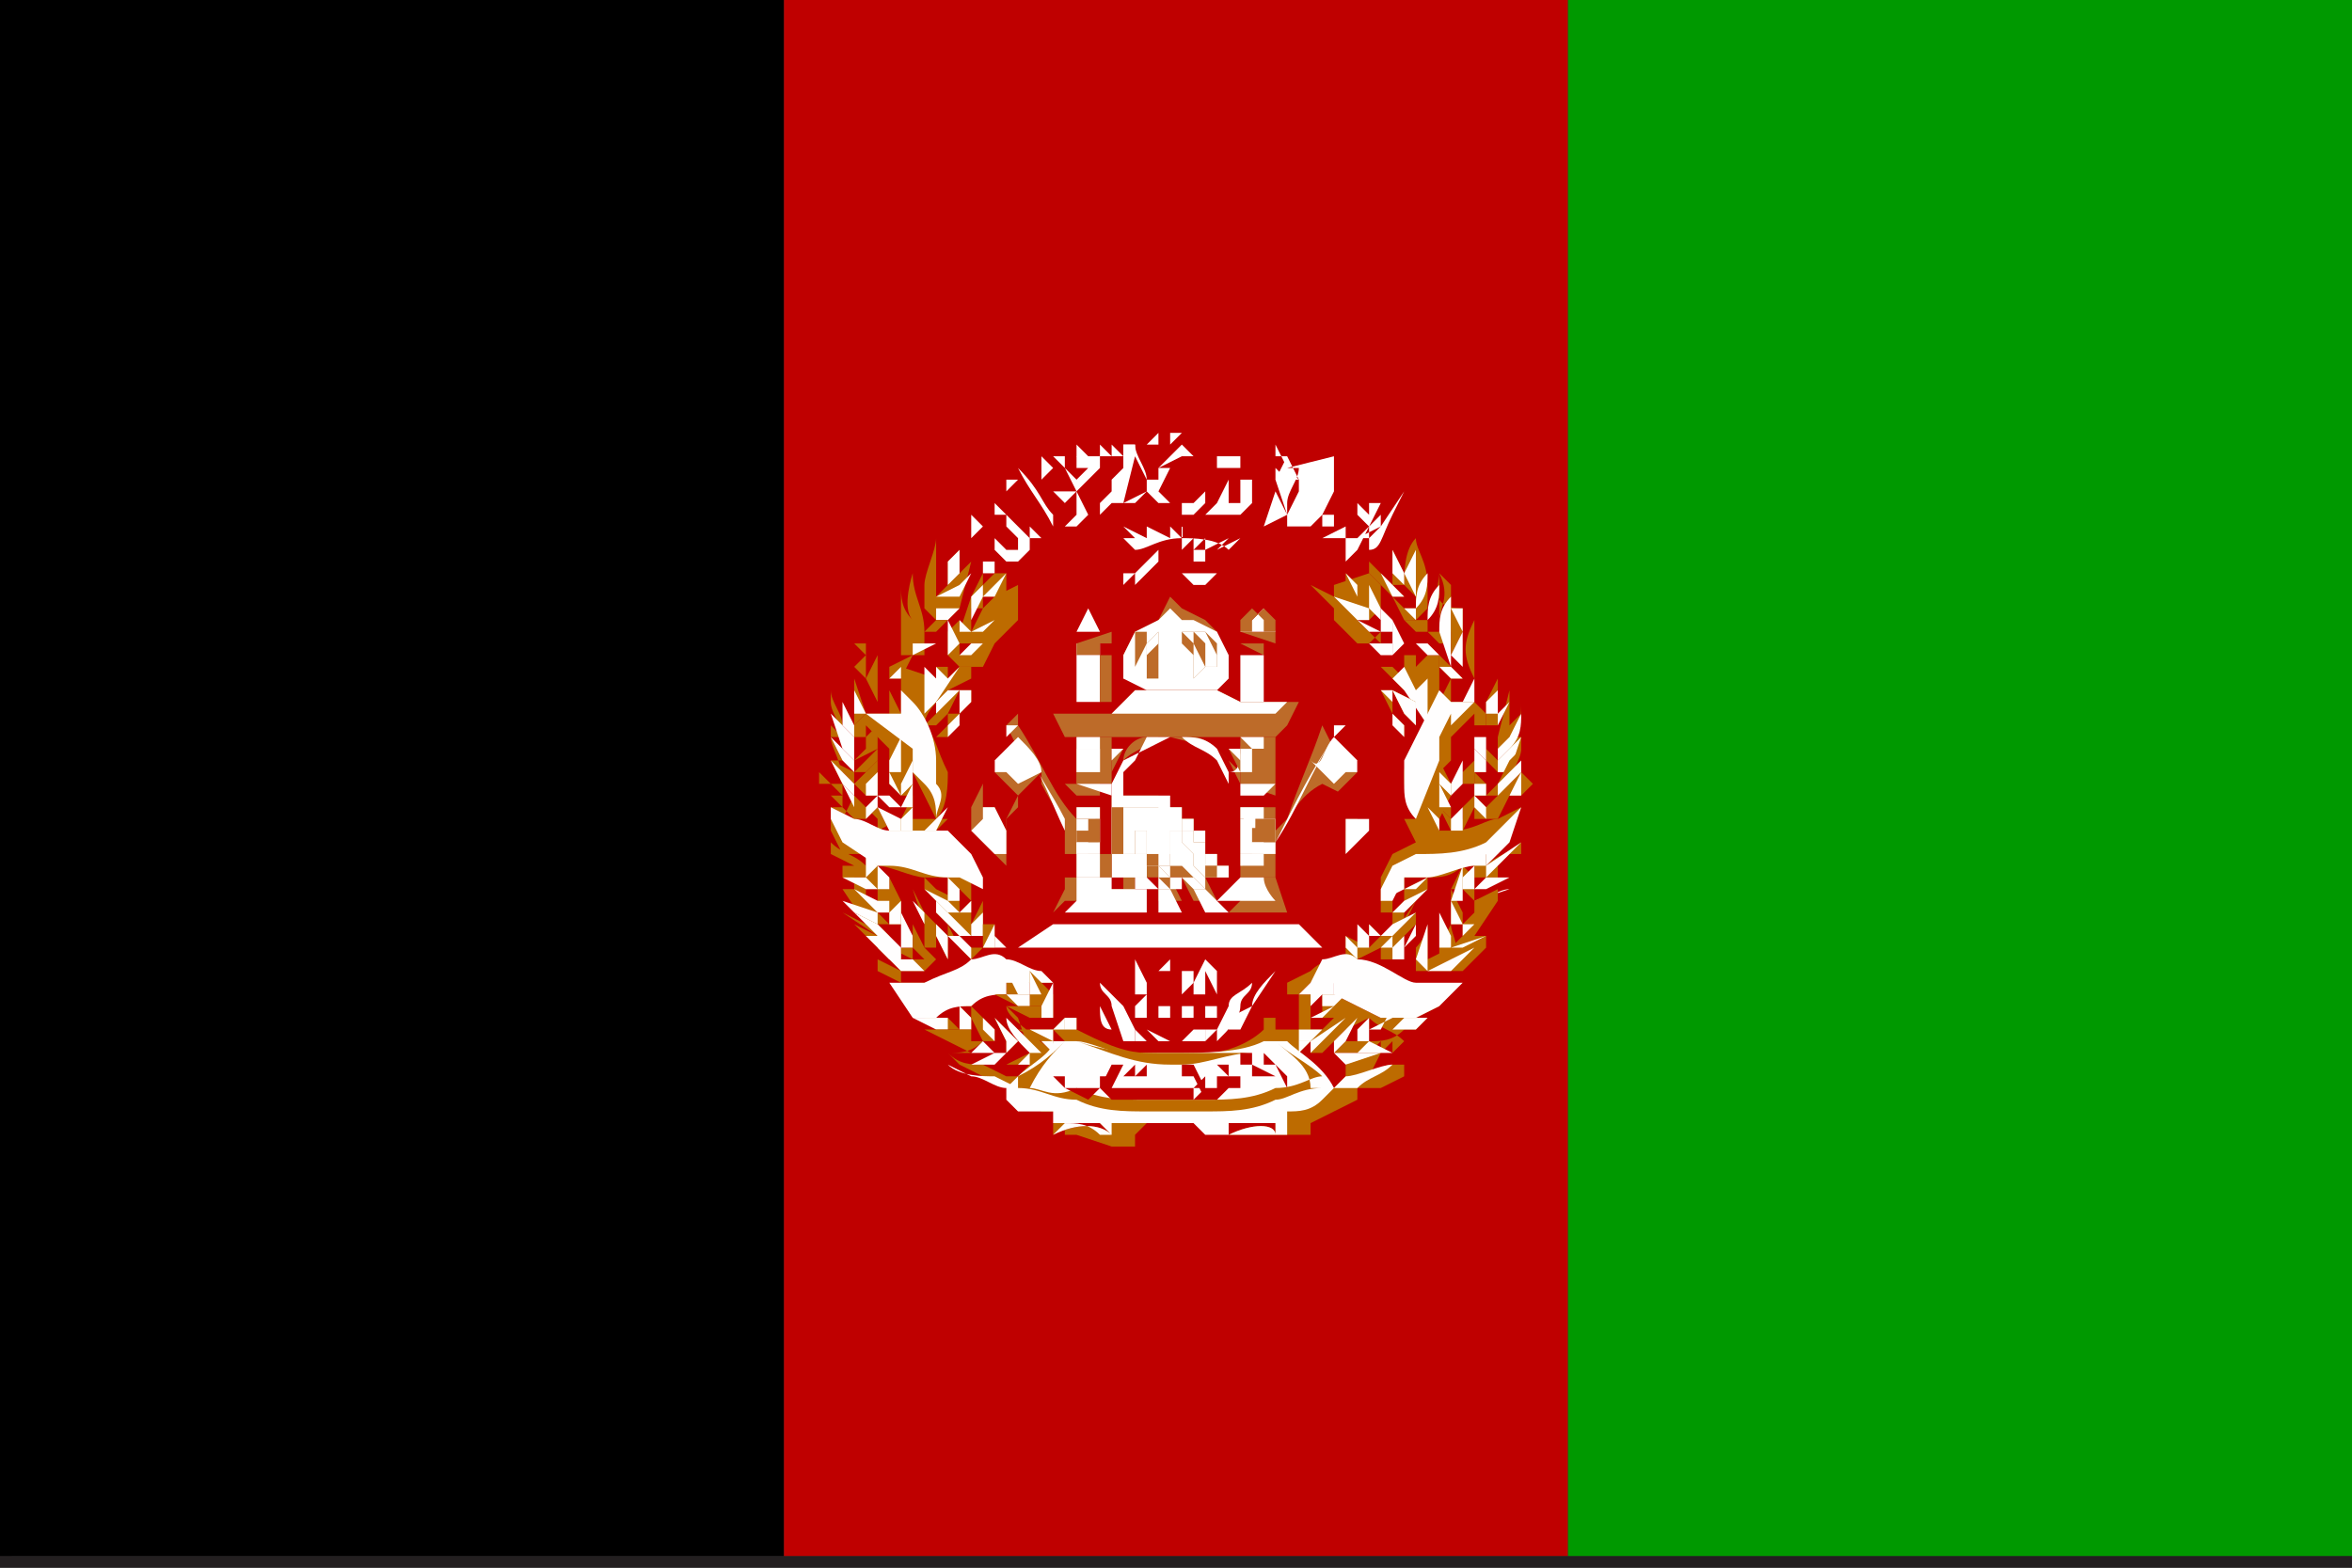 <?xml version="1.0" encoding="utf-8"?>
<!-- Generator: Adobe Illustrator 21.0.0, SVG Export Plug-In . SVG Version: 6.00 Build 0)  -->
<svg version="1.1" id="Layer_1" xmlns="http://www.w3.org/2000/svg" xmlns:xlink="http://www.w3.org/1999/xlink" x="0px" y="0px"
	 viewBox="0 0 20.1 13.4" style="enable-background:new 0 0 20.1 13.4;" xml:space="preserve">
<rect x="0" y="0" width="20.1" height="13.4" fill="#333333" stroke="none"/>
<style type="text/css">
	.st0{fill:#231F20;}
	.st1{fill:#FFFFFF;}
	.st2{fill:#009A00;}
	.st3{fill:#CE1126;}
	.st4{fill:#EF2B2D;}
	.st5{fill:#007CC2;}
	.st6{fill:#FF9900;}
	.st7{fill:#0000AA;}
	.st8{fill:#FA0000;}
	.st9{fill:#AB2034;}
	.st10{fill:#0E5A3F;}
	.st11{fill:#E8A60D;}
	.st12{fill:#007A3D;}
	.st13{fill:#F7E214;}
	.st14{fill:#D81E05;}
	.st15{fill:#0072C6;}
	.st16{fill:#1EB53A;}
	.st17{fill:#008D46;}
	.st18{fill:#D2232C;}
	.st19{fill:#D62612;}
	.st20{fill:#009966;}
	.st21{fill:#FFD900;}
	.st22{fill:#ED1C24;}
	.st23{fill:#009DDC;}
	.st24{fill:#EF4135;}
	.st25{fill:#1F4085;}
	.st26{fill:#A20E23;}
	.st27{fill:#00209F;}
	.st28{fill:#FECC00;}
	.st29{fill:#011527;}
	.st30{fill:#1E6019;}
	.st31{fill:#D90B0B;}
	.st32{fill:#FECB00;}
	.st33{fill:#007E93;}
	.st34{fill:#341550;}
	.st35{fill:#222666;}
	.st36{fill:#004C64;}
	.st37{fill:#14552B;}
	.st38{fill:#F7D900;}
	.st39{fill:#F85800;}
	.st40{fill:#C00002;}
	.st41{fill:#C00067;}
	.st42{fill:#FEE8DC;}
	.st43{fill:#E60000;}
	.st44{fill:#FFCC00;}
	.st45{fill:#E50000;}
	.st46{fill:#75AADB;}
	.st47{fill:#843511;}
	.st48{fill:#FCBF49;}
	.st49{fill:#003893;}
	.st50{fill:#0067C6;}
	.st51{fill:#3E3923;}
	.st52{fill:#FECE12;}
	.st53{fill:#423E32;}
	.st54{fill:#473F2F;}
	.st55{fill:#4C421D;}
	.st56{fill:#FECE00;}
	.st57{fill:#443919;}
	.st58{fill:#FEFEFE;}
	.st59{fill:#84D6FE;}
	.st60{fill:#FBFDFF;}
	.st61{fill:#1A4895;}
	.st62{fill:#4D94C2;}
	.st63{fill:#8DC32F;}
	.st64{fill:#614F0E;}
	.st65{fill:#D21734;}
	.st66{fill:#C0148C;}
	.st67{fill:#433C21;}
	.st68{fill:#494323;}
	.st69{fill:#FDFEFF;}
	.st70{fill:#2F050B;}
	.st71{fill:#484225;}
	.st72{fill:#494836;}
	.st73{fill:#FBFDFE;}
	.st74{fill:#57702E;}
	.st75{fill:#1D3330;}
	.st76{fill:#47402D;}
	.st77{fill:#83D5FD;}
	.st78{fill:#6C996C;}
	.st79{fill:#73AD95;}
	.st80{fill:#3F3B25;}
	.st81{fill:#317CA6;}
	.st82{fill:#483F2E;}
	.st83{fill:#4894BE;}
	.st84{fill:#403B29;}
	.st85{fill:#4B4841;}
	.st86{fill:#3C3105;}
	.st87{fill:#DA0000;}
	.st88{fill:#239F40;}
	.st89{fill:#378E01;}
	.st90{fill:#E0012E;}
	.st91{fill:#E23D28;}
	.st92{fill:#F9DD16;}
	.st93{fill:#006B3F;}
	.st94{fill:#00A5DB;}
	.st95{fill:#F9DD17;}
	.st96{fill:#006847;}
	.st97{fill:#8A492A;}
	.st98{fill:#977D2F;}
	.st99{fill:#F6C73C;}
	.st100{fill:#A88C2F;}
	.st101{fill:#FAC93E;}
	.st102{fill:#FAC83E;}
	.st103{fill:#9BA066;}
	.st104{fill:#707531;}
	.st105{fill:#F6C73B;}
	.st106{fill:#9E7C2D;}
	.st107{fill:#A98B2D;}
	.st108{fill:#FAC93F;}
	.st109{fill:#FAC83D;}
	.st110{fill:#EBA72A;}
	.st111{fill:#534E47;}
	.st112{fill:#30C1DC;}
	.st113{fill:#2FC1DB;}
	.st114{fill:#0A70A6;}
	.st115{fill:#93321E;}
	.st116{fill:#FAAA51;}
	.st117{fill:#F9A950;}
	.st118{fill:#F8A950;}
	.st119{fill:#201F1E;}
	.st120{fill:#8F4520;}
	.st121{fill:#D2A466;}
	.st122{fill:#4A2815;}
	.st123{fill:#D1A365;}
	.st124{fill:#AA6C29;}
	.st125{fill:#D0A367;}
	.st126{fill:#8E441F;}
	.st127{fill:#201F1F;}
	.st128{fill:#4B2814;}
	.st129{fill:#D1A266;}
	.st130{fill:#271D14;}
	.st131{fill:#241C18;}
	.st132{fill:#D9AC6B;}
	.st133{fill:#D0A266;}
	.st134{fill:#8F451E;}
	.st135{fill:#4A2B11;}
	.st136{fill:#8E461E;}
	.st137{fill:#D0A366;}
	.st138{fill:#4C2915;}
	.st139{fill:#4E2719;}
	.st140{fill:#AA6C28;}
	.st141{fill:#8F491D;}
	.st142{fill:#CEA465;}
	.st143{fill:#6A3D19;}
	.st144{fill:#DAAB6B;}
	.st145{fill:#4C2815;}
	.st146{fill:#251D19;}
	.st147{fill:#77722F;}
	.st148{fill:#A96C28;}
	.st149{fill:#A8AB71;}
	.st150{fill:#894420;}
	.st151{fill:#1E1F1F;}
	.st152{fill:#4B2815;}
	.st153{fill:#A96B29;}
	.st154{fill:#FEFEF7;}
	.st155{fill:#C5C6A6;}
	.st156{fill:#414145;}
	.st157{fill:#DAAC6B;}
	.st158{fill:#8E451F;}
	.st159{fill:#1C211D;}
	.st160{fill:#FFEFCB;}
	.st161{fill:#B07029;}
	.st162{fill:#EE6D16;}
	.st163{fill:#DBAB6A;}
	.st164{fill:#8E4420;}
	.st165{fill:#1D1F22;}
	.st166{fill:#DDA96B;}
	.st167{fill:#040000;}
	.st168{fill:#D0A264;}
	.st169{fill:#8A5123;}
	.st170{fill:#FBE9AD;}
	.st171{fill:#A96A28;}
	.st172{fill:#1D2023;}
	.st173{fill:#FBF2D7;}
	.st174{fill:#6B3F16;}
	.st175{fill:#874D1D;}
	.st176{fill:#F7C73A;}
	.st177{fill:#FDFDF6;}
	.st178{fill:#1D2020;}
	.st179{fill:#1E201F;}
	.st180{fill:#A7AB70;}
	.st181{fill:#BE7E2C;}
	.st182{fill:#503528;}
	.st183{fill:#A8AB70;}
	.st184{fill:#8D461C;}
	.st185{fill:#FBC93C;}
	.st186{fill:#A87233;}
	.st187{fill:#AA6B2B;}
	.st188{fill:#FAC83C;}
	.st189{fill:#FAC93C;}
	.st190{fill:#D1A366;}
	.st191{fill:#4C2814;}
	.st192{fill:#FEFFF0;}
	.st193{fill:#A7AB71;}
	.st194{fill:#F9C93B;}
	.st195{fill:#8C4521;}
	.st196{fill:#382215;}
	.st197{fill:#AD7028;}
	.st198{fill:#C2905F;}
	.st199{fill:#F9CA3F;}
	.st200{fill:#FDFDF7;}
	.st201{fill:#322115;}
	.st202{fill:#1F1F1D;}
	.st203{fill:#AE6F27;}
	.st204{fill:#D0A365;}
	.st205{fill:#5A371C;}
	.st206{fill:#1D201F;}
	.st207{fill:#AA702B;}
	.st208{fill:#5A371A;}
	.st209{fill:#473727;}
	.st210{fill:#8E441E;}
	.st211{fill:#A96C29;}
	.st212{fill:#8C451F;}
	.st213{fill:#D2A367;}
	.st214{fill:#8E4520;}
	.st215{fill:#8D441F;}
	.st216{fill:#A96B28;}
	.st217{fill:#A3A876;}
	.st218{fill:#FDFEF5;}
	.st219{fill:#A7AB73;}
	.st220{fill:#D0A466;}
	.st221{fill:#FFFFFA;}
	.st222{fill:#DBAC6B;}
	.st223{fill:#1F1F1E;}
	.st224{fill:#FEFDFB;}
	.st225{fill:#77722E;}
	.st226{fill:#CFA365;}
	.st227{fill:#FEFEFD;}
	.st228{fill:#D8AC6D;}
	.st229{fill:#AA6F2B;}
	.st230{fill:#D1A466;}
	.st231{fill:#4C2813;}
	.st232{fill:#8D4520;}
	.st233{fill:#7B702C;}
	.st234{fill:#AC6F2B;}
	.st235{fill:#8D441E;}
	.st236{fill:#FDFEFD;}
	.st237{fill:#8B431F;}
	.st238{fill:#201F1D;}
	.st239{fill:#241E19;}
	.st240{fill:#513426;}
	.st241{fill:#AF6D25;}
	.st242{fill:#1A1410;}
	.st243{fill:#AB6E27;}
	.st244{fill:#AE7027;}
	.st245{fill:#1F1E1D;}
	.st246{fill:#76712D;}
	.st247{fill:#AE6F28;}
	.st248{fill:#FAC93D;}
	.st249{fill:#8A441F;}
	.st250{fill:#F9C93D;}
	.st251{fill:#FCFDF9;}
	.st252{fill:#E2B540;}
	.st253{fill:#F8C93F;}
	.st254{fill:#F9CA3C;}
	.st255{fill:#FDFDFE;}
	.st256{fill:#AE7028;}
	.st257{fill:#F9C93C;}
	.st258{fill:#A7AA71;}
	.st259{fill:#FDFDFC;}
	.st260{fill:#AD6F28;}
	.st261{fill:#707532;}
	.st262{fill:#9BA166;}
	.st263{fill:#FDFDFB;}
	.st264{fill:#7D733C;}
	.st265{fill:#9CA167;}
	.st266{fill:#4D2811;}
	.st267{fill:#A8AA71;}
	.st268{fill:#FDFDFA;}
	.st269{fill:#202020;}
	.st270{fill:#997C27;}
	.st271{fill:#A8AC71;}
	.st272{fill:#AC7027;}
	.st273{fill:#9BA167;}
	.st274{fill:#D1A265;}
	.st275{fill:#AE7128;}
	.st276{fill:#A66A2E;}
	.st277{fill:#1F1F1F;}
	.st278{fill:#AC7028;}
	.st279{fill:#F7C83C;}
	.st280{fill:#6D5A23;}
	.st281{fill:#403F14;}
	.st282{fill:#7E3E1B;}
	.st283{fill:#F5C63E;}
	.st284{fill:#F6C63C;}
	.st285{fill:#F6C73A;}
	.st286{fill:#F5C73B;}
	.st287{fill:#F7C73B;}
	.st288{fill:#F7C53B;}
	.st289{fill:#1E211E;}
	.st290{fill:#F5C73C;}
	.st291{fill:#1F211E;}
	.st292{fill:#F8C83E;}
	.st293{fill:#211F1E;}
	.st294{fill:#D0A463;}
	.st295{fill:#1F211D;}
	.st296{fill:#8BBDBE;}
	.st297{fill:#03524D;}
	.st298{fill:#20201C;}
	.st299{fill:#4A2915;}
	.st300{fill:#0D838A;}
	.st301{fill:#132424;}
	.st302{fill:#1E1F20;}
	.st303{fill:#8ABCBB;}
	.st304{fill:#8ABDBE;}
	.st305{fill:#04524D;}
	.st306{fill:#05514D;}
	.st307{fill:#1D1F21;}
	.st308{fill:#1F2021;}
	.st309{fill:#1D2021;}
	.st310{fill:#8ABCBE;}
	.st311{fill:#211D23;}
	.st312{fill:#8BBCBD;}
	.st313{fill:#251E22;}
	.st314{fill:#02524C;}
	.st315{fill:#02514F;}
	.st316{fill:#241F20;}
	.st317{fill:#04524E;}
	.st318{fill:#F5C73D;}
	.st319{fill:#182222;}
	.st320{fill:#8BBDBF;}
	.st321{fill:#211E1F;}
	.st322{fill:#8BBCBF;}
	.st323{fill:#1C2221;}
	.st324{fill:#211E1D;}
	.st325{fill:#211F1F;}
	.st326{fill:#F7C73C;}
	.st327{fill:#00534B;}
	.st328{fill:#1F2022;}
	.st329{fill:#03534D;}
	.st330{fill:#221F1F;}
	.st331{fill:#201E1F;}
	.st332{fill:#07514C;}
	.st333{fill:#F6C63B;}
	.st334{fill:#201F1C;}
	.st335{fill:#8ABDBD;}
	.st336{fill:#20211E;}
	.st337{fill:#0D848A;}
	.st338{fill:#02524D;}
	.st339{fill:#211E20;}
	.st340{fill:#0D6160;}
	.st341{fill:#211D1E;}
	.st342{fill:#8CBCBE;}
	.st343{fill:#01524C;}
	.st344{fill:#89BEBE;}
	.st345{fill:#03524F;}
	.st346{fill:#231E1F;}
	.st347{fill:#231D1E;}
	.st348{fill:#8BBCBE;}
	.st349{fill:#221D1F;}
	.st350{fill:#89BDBF;}
	.st351{fill:#201F20;}
	.st352{fill:#8CBEBF;}
	.st353{fill:#00524C;}
	.st354{fill:#8CBDBC;}
	.st355{fill:#005050;}
	.st356{fill:#201E22;}
	.st357{fill:#8BBDBD;}
	.st358{fill:#211F23;}
	.st359{fill:#231E1D;}
	.st360{fill:#8ABCBD;}
	.st361{fill:#04514D;}
	.st362{fill:#1F1E21;}
	.st363{fill:#06514E;}
	.st364{fill:#005250;}
	.st365{fill:#0D8288;}
	.st366{fill:#1E221F;}
	.st367{fill:#01534E;}
	.st368{fill:#02514E;}
	.st369{fill:#241C1C;}
	.st370{fill:#8DBCBC;}
	.st371{fill:#221E22;}
	.st372{fill:#201E20;}
	.st373{fill:#222123;}
	.st374{fill:#8ABBBE;}
	.st375{fill:#201E21;}
	.st376{fill:#88BFBE;}
	.st377{fill:#06524D;}
	.st378{fill:#87BDBE;}
	.st379{fill:#241C20;}
	.st380{fill:#06524A;}
	.st381{fill:#8ABDBC;}
	.st382{fill:#015249;}
	.st383{fill:#1E2020;}
	.st384{fill:#242020;}
	.st385{fill:#251E20;}
	.st386{fill:#707630;}
	.st387{fill:#065251;}
	.st388{fill:#E3AF65;}
	.st389{fill:#0771A6;}
	.st390{fill:#0770A5;}
	.st391{fill:#707631;}
	.st392{fill:#A78B31;}
	.st393{fill:#F8CA3F;}
	.st394{fill:url(#SVGID_1_);}
	.st395{fill:#E62735;}
	.st396{fill:#F8DE06;}
	.st397{fill:url(#SVGID_2_);}
	.st398{fill:url(#SVGID_3_);}
	.st399{fill:#A86C29;}
	.st400{fill:#0870A5;}
	.st401{fill:#3D8E33;}
	.st402{fill:#FCD856;}
	.st403{fill:#C60B1E;}
	.st404{fill:#FFC400;}
	.st405{fill:#CCCCCC;}
	.st406{fill:#0039F0;}
	.st407{fill:#FFD691;}
	.st408{fill:#AD1519;}
	.st409{fill:#058E6E;}
	.st410{fill:#ED72AA;}
	.st411{fill:#FCD116;}
	.st412{fill:#D21034;}
	.st413{fill:#007E3A;}
	.st414{fill:#0047BA;}
	.st415{fill:#339E35;}
	.st416{fill:#0038A8;}
	.st417{fill:#01AD68;}
	.st418{fill:#E90538;}
	.st419{fill:#0092C7;}
	.st420{fill:#0DB02B;}
	.st421{fill:#E05206;}
	.st422{fill:#007229;}
	.st423{fill:#FFCE00;}
	.st424{fill:#009543;}
	.st425{fill:#009900;}
	.st426{fill:#CC0000;}
	.st427{fill:#CC0001;}
	.st428{fill:#009530;}
	.st429{fill:#3A75C4;}
	.st430{fill:#009E60;}
	.st431{fill:#008751;}
	.st432{fill:#009460;}
	.st433{fill:#0045E6;}
	.st434{fill:#FFE60D;}
	.st435{fill:#F21830;}
	.st436{fill:#FFDE00;}
	.st437{fill:#EE0000;}
	.st438{fill:#002F66;}
	.st439{fill:#009A63;}
	.st440{fill:#FF823D;}
	.st441{fill:#F77F00;}
	.st442{fill:#14B53A;}
	.st443{fill:#002569;}
	.st444{fill:#E9E8E7;}
	.st445{fill:#D41D3B;}
	.st446{fill:#007A5E;}
	.st447{fill:#F9D616;}
	.st448{fill:#008638;}
	.st449{fill:#ED0000;}
	.st450{fill:#E70013;}
	.st451{fill:#00853F;}
	.st452{fill:#FDEF42;}
	.st453{fill:#E31B23;}
	.st454{fill:#009E49;}
	.st455{fill:#002B7F;}
	.st456{fill:#FFD83D;}
	.st457{fill:#008400;}
	.st458{fill:#00923E;}
	.st459{fill:#F8C100;}
	.st460{fill:#28166F;}
	.st461{fill:#BE0026;}
	.st462{fill:#E30A17;}
	.st463{fill:#DC181E;}
	.st464{fill:#169253;}
	.st465{fill:#FCEB0F;}
	.st466{fill:#012A87;}
	.st467{fill:#BD2925;}
	.st468{fill:#138808;}
	.st469{fill:#FF9933;}
	.st470{fill:#000066;}
	.st471{fill:#4189DD;}
	.st472{fill:#00539B;}
	.st473{fill:#D21242;}
	.st474{fill:#FFD200;}
	.st475{fill:#1F1A17;}
	.st476{fill:#FDDB00;}
	.st477{fill:#DE2910;}
	.st478{fill:#030001;}
	.st479{fill:#009531;}
	.st480{fill:#F93F26;}
	.st481{fill:#009E3F;}
	.st482{fill:#E8112D;}
	.st483{fill:#FFE700;}
	.st484{fill:#DE3908;}
	.st485{fill:#DE3107;}
	.st486{fill:#FEE601;}
	.st487{fill:#9BA59C;}
	.st488{fill:#FFFEFF;}
	.st489{fill:#DE1018;}
	.st490{fill:#00247D;}
	.st491{fill:#A12830;}
	.st492{fill:#E31937;}
	.st493{fill:#ED8000;}
	.st494{fill:#006651;}
	.st495{fill:#CF142B;}
	.st496{fill:#0033AB;}
	.st497{fill:#F7D117;}
	.st498{fill:#0000B3;}
	.st499{fill:#E32110;}
	.st500{fill:#FDF701;}
	.st501{fill:#86632B;}
	.st502{fill:#D32620;}
	.st503{fill:#025C33;}
	.st504{fill:#005BA4;}
	.st505{fill:#BF0000;}
	.st506{fill:#BD6B00;}
	.st507{fill:#FFFEFE;}
	.st508{fill:#055E00;}
	.st509{fill:#BD6B29;}
	.st510{fill:#FF0000;}
	.st511{fill:#005CE6;}
	.st512{fill:#FDE403;}
	.st513{fill:#000099;}
	.st514{fill:#C40308;}
	.st515{fill:#D3AE3B;}
	.st516{fill:#B86A1E;}
	.st517{fill:#D4AF3C;}
	.st518{fill:#1F5E91;}
	.st519{fill:#6D8C3E;}
	.st520{fill:#2C2E2D;}
	.st521{fill:#444349;}
	.st522{fill:#FFE600;}
	.st523{fill:#E4CCCA;}
	.st524{fill:#DDB3A7;}
	.st525{fill:#DEDEDE;}
	.st526{fill:#303030;}
	.st527{fill:#050403;}
	.st528{fill:#FDD116;}
	.st529{fill:#053A91;}
	.st530{fill:#CE1127;}
	.st531{fill:#FDB301;}
	.st532{fill:#010088;}
	.st533{fill:#0000C4;}
	.st534{fill:#994B18;}
	.st535{fill:#C7A77E;}
	.st536{fill:#3479BE;}
	.st537{fill:#48637E;}
	.st538{fill:#557E44;}
	.st539{fill:#FFBF04;}
	.st540{fill:#B3B37E;}
	.st541{fill:#000200;}
	.st542{fill:#005A00;}
	.st543{fill:#009600;}
	.st544{fill:#86C7E3;}
	.st545{fill:#1F4B19;}
	.st546{fill:#AD3925;}
	.st547{fill:#191919;}
	.st548{fill:#CBCBCB;}
	.st549{fill:#663200;}
	.st550{fill:#FDCD00;}
	.st551{fill:#66CCCC;}
	.st552{fill:#FEE400;}
	.st553{fill:#D21033;}
	.st554{fill:#FEFECC;}
	.st555{fill:#D10F32;}
	.st556{fill:#020202;}
	.st557{fill:#00267F;}
	.st558{fill:#FFC726;}
	.st559{fill:#75B2DD;}
	.st560{fill:#380096;}
	.st561{fill:#FCE016;}
	.st562{fill:#D81C3F;}
	.st563{fill:#7A3F28;}
	.st564{fill:#D1BF91;}
	.st565{fill:#FBE015;}
	.st566{fill:#0B51A1;}
	.st567{fill:#F42A41;}
	.st568{fill:#003082;}
	.st569{fill:#289728;}
	.st570{fill:#003F87;}
	.st571{fill:#DC171C;}
	.st572{fill:#47AECF;}
	.st573{fill:#FBEA0F;}
	.st574{fill:#2563C1;}
	.st575{fill:#006700;}
	.st576{fill:#042604;}
	.st577{fill:#006601;}
	.st578{fill:#0082D1;}
	.st579{fill:#00AA39;}
	.st580{fill:#994C1A;}
	.st581{fill:#EAD358;}
	.st582{fill:#D00F32;}
	.st583{fill:#010101;}
	.st584{fill:#FCDE4A;}
	.st585{fill:#0081D2;}
	.st586{fill:#020201;}
	.st587{fill:#01AA39;}
	.st588{fill:#D01233;}
	.st589{fill:#00AB39;}
	.st590{fill:#BF0A30;}
	.st591{fill:#002868;}
	.st592{fill:#00B5CC;}
	.st593{fill:#FEC91B;}
	.st594{fill:#006A4E;}
	.st595{fill:#D7141A;}
	.st596{fill:#11457E;}
	.st597{fill:#00ABC9;}
	.st598{fill:#FAE042;}
	.st599{fill:#EFB22D;}
	.st600{fill:#2F2F2F;}
	.st601{fill:#E60D2E;}
	.st602{fill:#96877D;}
	.st603{fill:#95877E;}
	.st604{fill:#D0D0D0;}
	.st605{fill:#0061AA;}
	.st606{fill:#FBEA0E;}
	.st607{fill:#DC080D;}
	.st608{fill:#0084C9;}
	.st609{fill:#007C59;}
	.st610{fill:#EAAF0F;}
	.st611{fill:#FC3D32;}
	.st612{fill:#006600;}
	.st613{fill:#D42E12;}
	.st614{fill:#0035AD;}
	.st615{fill:#FE9900;}
	.st616{fill:#B31B34;}
	.st617{fill:#FF9A00;}
	.st618{fill:#970000;}
	.st619{fill:#198A00;}
	.st620{fill:#EF7D00;}
	.st621{fill:#DE2010;}
	.st622{fill:#291908;}
	.st623{fill:#DA2D1C;}
	.st624{fill:#2042A1;}
	.st625{fill:#2042A0;}
	.st626{fill:#70193D;}
	.st627{fill:#009977;}
	.st628{fill:#005B99;}
	.st629{fill:#D00C33;}
	.st630{fill:#00529B;}
	.st631{fill:#EE3424;}
	.st632{fill:#005596;}
	.st633{fill:#12AD2B;}
	.st634{fill:#EA0437;}
	.st635{fill:#FEC726;}
	.st636{fill:#002649;}
	.st637{fill:#DC241F;}
	.st638{fill:#FFD100;}
	.st639{fill:#002A8F;}
	.st640{fill:#0050F0;}
	.st641{fill:#FCE100;}
	.st642{fill:#007168;}
	.st643{fill:#EF2D28;}
	.st644{fill:#E32118;}
	.st645{fill:#3E9A00;}
	.st646{fill:#0073CE;}
	.st647{fill:#020101;}
	.st648{fill:#009301;}
	.st649{fill:#016601;}
	.st650{fill:#672800;}
	.st651{fill:#FED101;}
	.st652{fill:#408040;}
	.st653{fill:#333333;}
	.st654{fill:#CC3333;}
	.st655{fill:#003580;}
	.st656{fill:#C10000;}
	.st657{fill:#4AADD6;}
	.st658{fill:#01247D;}
	.st659{fill:#004990;}
	.st660{fill:#EF3E42;}
	.st661{fill:#171796;}
	.st662{fill:#5B97B1;}
	.st663{fill:#C1510E;}
	.st664{fill:#CE2028;}
	.st665{fill:#D12026;}
	.st666{fill:#002D62;}
	.st667{fill:#9E9890;}
	.st668{fill:#002E62;}
	.st669{fill:#23190D;}
	.st670{fill:#013E03;}
	.st671{fill:#017B64;}
	.st672{fill:#090203;}
	.st673{fill:#6AB2E7;}
	.st674{fill:#3A7728;}
	.st675{fill:#0C1C8C;}
	.st676{fill:#FFC61E;}
	.st677{fill:#308A2A;}
	.st678{fill:#F9DA00;}
	.st679{fill:#034DA2;}
	.st680{fill:#ED1D25;}
	.st681{fill:#0099B5;}
	.st682{fill:#BB0000;}
	.st683{fill:#319208;}
	.st684{fill:#FFC617;}
	.st685{fill:#00A3DD;}
	.st686{fill:#F7D618;}
	.st687{fill:#CE1021;}
	.st688{fill:#0148C8;}
	.st689{fill:#552300;}
	.st690{fill:#007F00;}
	.st691{fill:#005800;}
	.st692{fill:#289400;}
	.st693{fill:#204B24;}
	.st694{fill:#6599FE;}
	.st695{fill:#720000;}
	.st696{fill:#B24A01;}
	.st697{fill:#FFD83B;}
	.st698{fill:#9DD7FF;}
	.st699{fill:#FC0017;}
	.st700{fill:#710000;}
	.st701{fill:#006AC8;}
	.st702{fill:#59C800;}
	.st703{fill:#730000;}
	.st704{fill:#B34B00;}
	.st705{fill:url(#SVGID_4_);}
	.st706{fill:#FFB366;}
	.st707{fill:url(#SVGID_5_);}
	.st708{fill:#9B5F00;}
	.st709{fill:#FFA54B;}
	.st710{fill:url(#SVGID_6_);}
	.st711{fill:url(#SVGID_7_);}
	.st712{fill:#5AC800;}
	.st713{fill:#3E5EB9;}
	.st714{fill:#B10C0C;}
	.st715{fill:#3D5DA7;}
	.st716{fill:#A70000;}
	.st717{fill:#FBDE4A;}
	.st718{fill:#D62828;}
	.st719{fill:#DD7500;}
	.st720{fill:#000100;}
	.st721{fill:#96239A;}
	.st722{fill:#EA0337;}
	.st723{fill:#AA5600;}
	.st724{fill:#F7E017;}
	.st725{fill:#040102;}
	.st726{fill:#CE1125;}
	.st727{fill:#FBD014;}
	.st728{fill:#0055A4;}
	.st729{fill:#008A5F;}
	.st730{fill:#FDBB30;}
	.st731{fill:#215B33;}
	.st732{fill:#0051BA;}
	.st733{fill:#0079C1;}
	.st734{fill:#BD9B07;}
	.st735{fill:#9C1E3D;}
	.st736{fill:#FF7300;}
	.st737{fill:#007900;}
	.st738{fill:#FE0000;}
	.st739{fill:#CE1124;}
	.st740{fill:#F7D917;}
	.st741{fill:#5881BB;}
	.st742{fill:#00785E;}
	.st743{fill:#FBD116;}
	.st744{fill:#D61517;}
	.st745{fill:#D61516;}
	.st746{fill:#393E90;}
	.st747{fill:#8E3836;}
	.st748{fill:#544B20;}
	.st749{fill:#F9F704;}
	.st750{fill:#3B75D9;}
	.st751{fill:#FEC502;}
	.st752{fill:#FAFC12;}
	.st753{fill:#F8F604;}
	.st754{fill:#31120A;}
	.st755{fill:#502D17;}
	.st756{fill:#0000FF;}
	.st757{fill:#FFBE00;}
	.st758{fill:#BB0D0D;}
	.st759{fill:#FFBD03;}
	.st760{fill:#171A0E;}
	.st761{fill:#FFBE04;}
	.st762{fill:#CB0631;}
	.st763{fill:#048E6D;}
	.st764{fill:#D72B2B;}
	.st765{fill:#C0C0C0;}
	.st766{fill:#008000;}
	.st767{fill:#003399;}
	.st768{fill:#DA000C;}
	.st769{fill:#F8D80E;}
	.st770{fill:#3A7DCE;}
</style>
<g>
	<path class="st0" d="M0,13.4V0h20.1v13.4v0H0z M20,13.4L20,13.4L20,13.4z M0.1,13.3H20l0-13.3H0.1V13.3z"/>
	<rect x="0" y="0" width="6.7" height="13.3"/>
	<rect x="6.7" y="0" class="st505" width="6.7" height="13.3"/>
	<rect x="13.4" y="0" class="st425" width="6.7" height="13.3"/>
	<path class="st506" d="M12.4,8.4l-0.1,0l-0.1,0v0L12.4,8.4l-0.1,0.2l-0.2,0.1c-0.1,0-0.2,0-0.3,0l0-0.1l0,0.1l-0.2-0.1l-0.2-0.1
		l0-0.1l-0.1,0.1l-0.1,0l0-0.1h0l0,0.1l-0.1,0l0.1-0.1l0.1-0.1c0.1,0,0.2-0.1,0.3,0c0.2,0,0.4,0.2,0.5,0.2l0.1,0l0,0l-0.2,0
		c-0.2-0.1-0.3-0.2-0.5-0.2l0-0.1l0,0l0.1,0l0,0l0.2-0.1l0,0.1l0.1,0L12,8l0.1-0.1l0,0.1l0,0.1l0,0l0-0.1l0-0.2l0.1-0.1l-0.1,0.1
		l0,0l-0.3,0.2L11.8,8l-0.1-0.1l0-0.1l0,0l0,0.2l0.1,0l0,0l0,0l-0.1,0.1L11.7,8l0-0.1l0,0.2L11.5,8l0,0.2c-0.1,0-0.2,0-0.3,0.1
		l-0.2,0.1l0,0.1l0.1,0l0,0.2l0,0.1l0.1,0l0,0.1h0.1l0.2-0.1l0,0l-0.2,0l-0.1,0l0-0.3l0.1,0l0,0.2l0.1,0l0,0l0,0.1l0.1,0l0.2-0.1
		c0.1,0.1,0.2,0.1,0.3,0.2l-0.1,0.1l0-0.1l0,0l-0.1,0.1l0-0.1l-0.1,0.1l-0.2,0.1l0,0.1l0,0l0,0l0,0l-0.2,0l0,0L11.1,9l0.1-0.1l0,0.1
		l0.1,0L11.3,9l0.2-0.2l0-0.1l-0.1,0l-0.1,0.1l-0.1,0l-0.2,0l-0.1,0c0-0.1,0-0.2,0-0.3l0,0l0,0.2l-0.1,0l0,0l0,0.1
		C10.7,8.9,10.5,9,10.3,9C10.1,9,10,9,9.8,9C9.6,9,9.4,8.9,9.2,8.8l0-0.1l0,0l-0.1,0L9.1,8.6l0,0l0,0.1l0,0.2L9,8.8l-0.2,0l-0.1,0
		l0,0l0.2,0.1l0.1,0l0-0.1l0,0l0.1-0.1l0,0L9.1,8.9l-0.2,0L9,9L8.9,9.1l0,0l0.1,0l0-0.1C8.8,8.8,8.6,8.7,8.6,8.6v0l0.1,0.1L8.8,9
		L8.6,9.1l-0.1,0l0.1,0l0.2,0L8.7,9.2l-0.1,0L8.4,9.1C8.3,9.1,8.2,9.1,8.1,9l0.1,0.1l0.2,0.1l0.2,0.1l0,0l0.1,0.1l0.2,0.1l0.2,0l0,0
		l0,0.1l0,0.1l0,0l0,0l0.1,0l0.3,0.1l0.1,0l0.1,0l0-0.1l0.1-0.1c0.1,0,0.2,0,0.3,0l0.2,0l0.1,0l0.1,0.1l0.1,0l0.2,0
		c0.1,0,0.2,0,0.3,0l0.1,0l0,0l0-0.1l0,0l0,0l0.2-0.1l0.2-0.1l0-0.1l0.2,0l0.2-0.1L12,9.1l0,0l-0.1,0c-0.1,0-0.2,0.1-0.4,0.1
		l-0.1,0.1l-0.1-0.1c0.1,0,0.2,0,0.3,0l0,0l0,0l0.1,0L11.8,9l-0.2,0l-0.2,0l0.1-0.1l0,0l0,0l0,0l0.1,0l0.3,0l0,0l-0.2,0
		c0.1,0,0.2,0,0.3-0.1l0.1-0.1l-0.3,0l-0.1,0l0,0l0,0.1l-0.1,0l0.1-0.1l0,0l0.1,0l0.1-0.2c0.1,0,0.2,0,0.3,0l0.2-0.1L12.4,8.4
		L12.4,8.4L12.4,8.4z M11.4,8.5l-0.1,0l0,0l0-0.2l0.1,0l0,0.1L11.4,8.5L11.4,8.5L11.4,8.5L11.4,8.5z M9.5,9.7
		c-0.1-0.1-0.3-0.1-0.5,0l0-0.1l0.2,0l0.2,0L9.5,9.7L9.5,9.7z M10.9,8.8L10.9,8.8L10.9,8.8L10.9,8.8z M10.5,9.7L10.5,9.7l0-0.1
		l0.2,0l0.2,0l0,0.1C10.9,9.6,10.7,9.6,10.5,9.7z M11.1,8.9L11.1,8.9L11.1,8.9L11.1,8.9l0.2,0l0.1-0.1l-0.1,0.1l0,0L11.1,8.9z"/>
	<path class="st507" d="M11.4,9.3C11.3,9.1,11.1,9,11,8.9l-0.1,0l-0.1,0C10.6,9,10.3,9,10,9C9.9,9,9.8,9,9.6,9
		c-0.1,0-0.3-0.1-0.4-0.1l-0.1,0l-0.1,0C9,9,8.8,9.1,8.7,9.2L8.6,9.3l0,0.1l0.1,0.1L9,9.5l0,0.1l0,0.1l0,0l0,0l0.1-0.1
		c0.1,0,0.2,0,0.3,0.1l0.1,0l0,0l0-0.1l0,0c0.1,0,0.2,0,0.3,0c0.1,0,0.2,0,0.3,0l0.1,0l0.1,0.1l0.2,0l0.2,0l0.2,0l0.1,0l0-0.1l0-0.1
		l0,0c0.1,0,0.2,0,0.3-0.1L11.4,9.3L11.4,9.3z M9.5,9.7c-0.1-0.1-0.3-0.1-0.5,0l0-0.1l0.2,0l0.2,0L9.5,9.7L9.5,9.7z M10.5,9.7
		L10.5,9.7l0-0.1l0.2,0l0.2,0l0,0.1C10.9,9.6,10.7,9.6,10.5,9.7z"/>
	<polygon class="st506" points="12.1,7.7 12,7.9 12,7.9 11.9,8 	"/>
	<path class="st506" d="M13,7.3l0-0.1l0,0c-0.1,0.1-0.2,0.1-0.3,0.2l0-0.1l0.1,0l0.1-0.2L13,6.9l0,0L12.8,7c-0.1,0-0.2,0.1-0.4,0.1
		l0.1,0l0.1-0.2l-0.1,0.1L12.4,7l0,0.1l0,0l0,0l0,0l0-0.1l-0.1-0.1l0-0.1l0,0.1l0.1,0.2l-0.1,0l0-0.1l0.1-0.2l0.1-0.2l0,0.1l0.1,0
		l0,0l0,0.1l-0.1,0.1l0,0.1l0.1-0.1l0-0.1l0-0.1l0-0.2l-0.1,0.1l-0.1,0.1l-0.1-0.2l0,0l0,0.1l0,0l0.1-0.1l0-0.2l0,0l0.1-0.1l0.1-0.1
		l0,0.1l0.1,0l0-0.1l-0.1-0.1L12.6,6l0,0l-0.2,0l0,0l0-0.2l0,0l0,0l-0.1,0.2l0-0.2l0-0.1l0-0.1l-0.1,0l-0.1,0.1l0-0.1l0,0l-0.1,0
		l0,0.1l0,0.1l-0.1-0.1l-0.1,0l0,0L12,5.9l0.2,0.2l0,0.1l-0.1,0.1C12.1,6.4,12,6.5,12,6.6c0,0.1,0,0.3,0.1,0.4l-0.1,0l0.1,0.2
		l-0.2,0.1l-0.1,0.2l0,0.1l0,0.1l0,0.1l0.1,0l0-0.1l-0.1-0.1l0.2-0.1l-0.1,0.1l0,0l0.1,0L12,7.5l0.2,0L12,7.6l0,0.1l0,0l-0.1,0.1
		l0,0.1l0,0.1l0.1,0L12,7.8l0.2-0.2l0-0.1l-0.1,0.1l0.1-0.1c0.1,0,0.2,0,0.3-0.1l-0.1,0.2l0,0.1l0-0.1l0,0l0,0.2l0,0.1l0.1,0l0-0.1
		l-0.1-0.2l0.1,0l0,0.1l0.1,0l0.2-0.2l0-0.1l-0.1,0.1l0.1-0.1l0.1-0.1l-0.1,0l-0.1,0L13,7.3z M12.5,7.4L12.5,7.4l0,0.1L12.5,7.4z
		 M12.6,7.7l-0.1,0l0-0.1L12.6,7.7l0-0.2l-0.1-0.1l0.1,0l0,0.1l0.1,0l0,0h0.1L12.6,7.7L12.6,7.7z"/>
	<path class="st506" d="M8.7,5L8.5,5.1L8.4,5.2l0-0.1l0-0.2l0,0L8.3,5.1l0,0.1l0-0.1l0,0.1l0.1,0L8.3,5.4l0-0.2l0-0.1l0,0L8.2,5.4
		l0-0.1L8.1,5.4l0,0.2l0.1,0.1l0,0l0.1,0l0.1,0l0.1-0.2l0,0l0.1-0.1l0.1-0.1L8.7,5L8.7,5z M8.2,5.6l0-0.1l0.1,0l0,0l0,0l0.1,0
		L8.2,5.6z"/>
	<path class="st506" d="M8.3,4.8L8.3,4.8L8,5.1c0-0.2,0-0.4,0-0.5C8,4.7,7.9,4.9,7.9,5l0-0.2l0,0c0,0.1,0,0.3,0,0.4l0.1,0.1l0,0l0,0
		l0.1,0l0.1-0.1l0,0L8.3,4.8L8.3,4.8L8.3,4.8z M8,5.2L8,5.2L8,5L8,5.2L8,5.2L8,5.2L8,5.2l0.2-0.1L8,5.2z"/>
	<polygon class="st1" points="10,3.7 10.1,3.7 10.1,3.7 10,3.8 10,3.8 	"/>
	<polygon class="st1" points="9.8,3.8 9.9,3.7 9.9,3.8 9.8,3.8 9.8,3.8 	"/>
	<polygon class="st1" points="9.6,3.8 9.7,3.8 9.7,3.8 9.7,3.9 9.6,3.9 9.5,3.9 9.5,3.9 9.4,3.9 9.4,4 9.2,4.2 9.3,4.4 9.2,4.5 
		9,4.5 8.9,4.4 8.9,4.4 9,4.5 9.1,4.5 9.2,4.4 9.2,4.2 9.1,4.3 9,4.2 9.1,4.2 9.2,4.2 9.1,4 9,3.9 9.1,3.9 9.1,4 9.2,4.1 9.3,4 
		9.2,4 9.2,3.9 9.2,3.8 9.3,3.9 9.3,3.9 9.4,3.9 9.4,3.8 9.4,3.8 9.5,3.9 9.5,3.9 9.5,3.8 9.6,3.9 9.6,3.8 	"/>
	<path class="st1" d="M10.1,3.8L10.1,3.8l0.1,0.1l-0.1,0L9.9,4l0.2,0l0.1,0l0,0l0,0l-0.2,0L9.9,4.2L10,4.3l0,0l-0.1,0L9.8,4.2l0,0
		L9.6,4.3l-0.1,0L9.4,4.4l0,0l0-0.1l0,0l0.1-0.1l0-0.2l0,0l0,0l0,0.1l0.1-0.1l0-0.1l0-0.1l0.1,0l0,0.1L9.6,4.3l0.1,0l0.1-0.1l0-0.1
		L9.7,3.9l0-0.1l0,0l0,0c0,0.1,0.1,0.2,0.1,0.3l0,0L10,4.1l-0.1,0l0,0l0-0.1L10,3.9L10.1,3.8L10.1,3.8L10.1,3.8L10.1,3.8z"/>
	<polygon class="st1" points="10.5,3.8 10.5,3.8 10.5,3.8 	"/>
	<polygon class="st1" points="10.3,3.8 10.3,3.8 10.3,3.9 10.3,3.9 	"/>
	<polygon class="st1" points="9.9,3.8 9.9,3.9 9.9,3.9 9.9,3.9 9.8,3.9 9.9,3.9 	"/>
	<polygon class="st1" points="10.5,3.9 10.6,3.9 10.6,4 10.5,4 10.4,4 10.4,3.9 10.4,3.9 10.5,3.9 10.5,3.9 10.5,3.9 	"/>
	<polygon class="st1" points="9.2,3.9 9.2,3.9 9.3,3.9 9.3,4 	"/>
	<polygon class="st1" points="9.2,3.9 9.3,3.9 9.2,3.9 	"/>
	<polygon class="st1" points="8.9,3.9 9,4 9,4 8.9,4.1 8.9,4.1 8.9,4 8.9,4 	"/>
	<polygon class="st1" points="9.4,4.1 9.5,4 9.5,4 9.4,4.1 9.4,4.1 	"/>
	<path class="st1" d="M11.3,4L11.3,4L11.3,4c0,0.2-0.1,0.3-0.2,0.4l0,0l0,0l0-0.1C11.2,4.3,11.2,4.2,11.3,4L11.3,4z"/>
	<path class="st1" d="M8.7,4L8.7,4C8.9,4.2,8.9,4.3,9,4.4l0,0.1l0,0C8.9,4.3,8.8,4.2,8.7,4L8.7,4z"/>
	<polygon class="st1" points="10.5,4.1 10.5,4.1 10.5,4.1 10.5,4.3 10.6,4.3 10.6,4.3 10.6,4.1 10.6,4.1 10.7,4.1 10.7,4.2 
		10.7,4.2 10.7,4.3 10.6,4.4 10.5,4.4 10.4,4.4 10.3,4.4 10.3,4.2 10.3,4.3 10.2,4.4 10.1,4.4 10.1,4.3 10.1,4.2 10.1,4.2 10.1,4.3 
		10.2,4.3 10.3,4.2 10.3,4.1 10.3,4.1 10.3,4.1 10.3,4.3 10.3,4.4 10.4,4.3 	"/>
	<polygon class="st1" points="10.9,4 11,4.1 11,4 11.1,4.1 11,4.1 10.9,4.1 	"/>
	<polygon class="st1" points="8.6,4.1 8.7,4.1 8.6,4.2 8.6,4.1 	"/>
	<path class="st1" d="M11.9,4.4L11.9,4.4L11.9,4.4c-0.1,0.2-0.1,0.3-0.2,0.3l0,0l0-0.1l0,0l0.1-0.1l0-0.1l0,0l-0.1,0.1l0,0.1l0-0.1
		l0.1-0.1l0-0.1l-0.1,0l0,0.1l-0.1-0.1l0,0l0,0.1l0.1,0.1l0,0l-0.1,0.2l-0.1,0.1l0-0.1l0-0.1l-0.1,0l-0.1,0l-0.1,0l0-0.1l0.1-0.1
		l0.1-0.2l0-0.1l0-0.1l0-0.1l0,0l0,0L11,4l0,0l0.1,0c0,0.1-0.1,0.2-0.1,0.3l0,0.1l0,0l-0.1-0.3l0.1-0.2l0-0.1l0,0l0,0.2l-0.1-0.2
		l0,0l0,0.1l0.1,0l0.1,0.2v0.1l-0.1,0.2l0,0.1l0,0l0,0l0.2,0l0,0.1l0.1,0l0.2-0.1l0,0.1l0,0l0.1,0l0.1-0.1l0.1-0.2l0,0.1l-0.1,0.1
		l0,0.1l0,0l0.1-0.1l0,0.1l0,0l-0.2,0l-0.1,0l0,0l0.1,0l0.2-0.1l0.2-0.3L11.9,4.4z M10.8,4.5l0.1-0.3l0.1,0.2l0,0L10.8,4.5z"/>
	<polygon class="st1" points="9.4,4.2 9.4,4.2 9.4,4.3 	"/>
	<polygon class="st1" points="8.4,4.3 8.5,4.3 8.5,4.3 	"/>
	<polygon class="st1" points="8.5,4.3 8.5,4.3 8.6,4.3 8.6,4.4 8.5,4.4 8.5,4.4 8.4,4.4 8.5,4.4 8.5,4.4 8.5,4.3 8.6,4.4 8.6,4.3 	
		"/>
	<polygon class="st1" points="11.3,4.3 11.3,4.3 11.3,4.3 11.4,4.3 11.3,4.3 	"/>
	<polygon class="st1" points="8.7,4.4 8.7,4.4 8.8,4.5 8.9,4.6 8.8,4.6 8.8,4.7 8.7,4.8 8.6,4.8 8.5,4.7 8.5,4.9 8.5,4.9 8.4,4.9 
		8.4,4.8 8.5,4.8 8.5,4.7 8.5,4.6 8.5,4.6 8.6,4.7 8.7,4.7 8.7,4.6 8.6,4.5 8.6,4.4 8.6,4.4 8.8,4.6 8.8,4.6 8.8,4.5 8.7,4.4 	"/>
	<polygon class="st1" points="8.3,4.4 8.3,4.4 8.4,4.5 8.4,4.5 8.3,4.6 8.3,4.5 8.3,4.5 	"/>
	<polygon class="st1" points="11.3,4.4 11.4,4.4 11.4,4.4 11.4,4.5 11.3,4.5 	"/>
	<path class="st506" d="M12.1,4.6L12.1,4.6L12.1,4.6c0,0.1,0.1,0.2,0.1,0.4l0-0.2l0,0c0,0.1,0,0.3,0,0.4l-0.1,0.1l0,0l0-0.2l0,0
		L12,5C12,4.9,12,4.7,12.1,4.6z"/>
	<path class="st507" d="M8,4.7C8,4.8,8,4.9,8,5l0,0.1L8,5C8,4.9,8,4.8,8,4.7z"/>
	<polygon class="st507" points="12,4.9 12.1,4.7 12.1,4.9 12.1,5.1 	"/>
	<polygon class="st506" points="8.1,4.8 8.2,4.7 8.2,4.9 8.1,5 8.1,5 	"/>
	<polygon class="st1" points="9.8,4.8 9.9,4.7 9.9,4.7 9.9,4.7 9.9,4.8 10,4.8 9.9,4.8 9.9,4.9 9.9,5 9.9,5 9.9,4.9 9.9,4.8 
		9.8,4.9 9.8,4.9 9.7,5 9.7,4.9 9.6,5 9.6,4.9 9.6,4.9 9.7,4.9 9.7,4.9 	"/>
	<polygon class="st506" points="11.9,4.7 11.9,4.7 12,4.9 12,5 11.9,5 11.9,4.9 	"/>
	<polygon class="st1" points="10.2,4.7 10.3,4.7 10.3,4.8 10.2,4.8 	"/>
	<polygon class="st507" points="11.9,4.7 12,4.9 12,5 11.9,4.9 	"/>
	<polygon class="st507" points="8.1,4.8 8.2,4.7 8.2,4.9 8.1,5 	"/>
	<polygon class="st1" points="10.4,4.8 10.5,4.8 10.5,4.8 10.4,4.8 10.4,5 10.4,5 10.4,4.9 	"/>
	<path class="st507" d="M7.9,4.8l0,0.2l0,0.2L7.9,5.2C7.9,5.1,7.9,5,7.9,4.8z"/>
	<polygon class="st506" points="11.7,4.9 11.7,4.8 11.9,5 12,5.1 12,5.1 11.9,5.1 	"/>
	<polygon class="st1" points="10.2,4.9 10.2,4.9 10.3,4.9 10.3,4.9 10.3,4.9 10.3,4.9 10.4,4.9 10.3,5 10.2,5 10.2,5 10.1,4.9 
		10.1,5 10.1,4.9 10.1,4.9 10.2,4.9 10.2,4.9 10.2,4.9 	"/>
	<path class="st507" d="M12.1,5.2c0-0.1,0-0.2,0.1-0.3C12.2,5,12.2,5.1,12.1,5.2l0.1,0.1l0,0L12.1,5.2z"/>
	<polygon class="st506" points="8.5,4.9 8.6,4.9 8.6,5.1 8.4,5.1 8.4,5 	"/>
	<path class="st506" d="M7.8,4.9L7.8,4.9c0,0.2,0.1,0.3,0.1,0.5l0,0.1l0,0l0,0l0,0.1l0,0l0.1,0l0.1,0L7.9,5.6l-0.1,0l0,0l0,0l-0.1,0
		l0-0.1c0-0.2,0-0.3,0-0.5l0,0c0,0.1,0,0.2,0.1,0.3C7.7,5.2,7.8,4.9,7.8,4.9z"/>
	<polygon class="st506" points="11.5,4.9 11.6,5 11.7,5.1 11.6,5.1 11.5,5.1 	"/>
	<polygon class="st507" points="11.8,4.9 11.9,5 12,5.1 11.9,5.1 	"/>
	<polygon class="st507" points="8.2,5 8.3,4.9 8.2,5.1 8,5.1 8,5.1 	"/>
	<path class="st506" d="M12.3,4.9L12.3,4.9L12.3,4.9c0,0.1,0,0.3,0,0.4C12.3,5.2,12.4,5.1,12.3,4.9L12.4,5c0,0.1,0,0.3,0,0.4l0,0.1
		l0,0l0,0l0,0l-0.1,0l-0.1-0.1l0.1,0l0.1,0l0.1,0l0-0.2l0,0.1l0,0l0-0.1C12.2,5.2,12.3,5,12.3,4.9z"/>
	<polygon class="st507" points="8.5,5 8.6,4.9 8.5,5.1 8.4,5.1 	"/>
	<path class="st506" d="M11.7,4.9L11.7,4.9l0.1,0.1l0,0.1l0,0.1l0,0l0,0l-0.1,0l0.1,0l0,0l0-0.2l0-0.1l0,0.1l0,0.2l-0.1,0.1l0,0l0,0
		l-0.1,0l0.1,0.1l0.1,0.1l0-0.2l0-0.1l0,0l0,0.2l-0.1,0.1l0,0l-0.1,0l-0.1-0.1l-0.1-0.1l0-0.1l-0.1-0.1v0l0,0
		c-0.1-0.1-0.1-0.1-0.2-0.2l0.1,0.1l0.2,0.1l0-0.1L11.7,4.9z"/>
	<polygon class="st507" points="11.5,4.9 11.6,5 11.6,5.1 11.6,5.1 	"/>
	<path class="st507" d="M7.8,5.3c0-0.1,0-0.2,0-0.4C7.8,5.1,7.8,5.2,7.8,5.3l0.1,0.1l0,0L7.8,5.3z"/>
	<polygon class="st507" points="8.3,5.1 8.4,5 8.4,5.1 8.3,5.3 	"/>
	<polygon class="st507" points="11.7,5 11.8,5.2 11.8,5.3 11.7,5.2 	"/>
	<path class="st507" d="M12.2,5.3c0-0.1,0-0.2,0.1-0.3C12.3,5.1,12.3,5.2,12.2,5.3l0,0.1l0,0L12.2,5.3z"/>
	<polygon class="st507" points="8.5,5.2 8.6,5.1 8.5,5.2 8.4,5.3 	"/>
	<polygon class="st507" points="11.4,5.1 11.7,5.2 11.7,5.3 11.6,5.3 	"/>
	<path class="st507" d="M12.3,5.4c0-0.1,0-0.2,0.1-0.3l0,0.2l0,0.3l0,0.1l0,0L12.3,5.4z"/>
	<path class="st507" d="M7.7,5.5c0-0.1,0-0.2,0-0.4C7.7,5.2,7.7,5.4,7.7,5.5l0.1,0.1l0,0L7.7,5.5z"/>
	<polygon class="st506" points="11.9,5.1 12,5.2 12.1,5.2 12.1,5.3 12,5.3 	"/>
	<polygon class="st507" points="8,5.2 8.2,5.2 8.1,5.3 8,5.3 	"/>
	<polygon class="st507" points="8.2,5.4 8.2,5.2 8.2,5.3 8.3,5.4 8.2,5.4 	"/>
	<polygon class="st507" points="11.9,5.2 12.1,5.2 12.1,5.3 12,5.2 	"/>
	<polygon class="st507" points="11.8,5.2 11.9,5.3 11.9,5.4 11.8,5.4 11.8,5.3 	"/>
	<polygon class="st506" points="12.4,5.2 12.5,5.2 12.5,5.3 12.5,5.2 12.4,5.2 12.4,5.2 12.5,5.4 12.4,5.6 12.5,5.7 12.5,5.6 
		12.5,5.4 12.5,5.3 12.5,5.2 12.5,5.4 12.5,5.6 12.5,5.7 12.4,5.6 12.4,5.5 12.4,5.4 12.4,5.3 	"/>
	<polygon class="st506" points="7.6,5.2 7.6,5.2 7.6,5.2 7.6,5.4 7.6,5.6 7.6,5.7 7.6,5.6 7.6,5.4 7.6,5.2 	"/>
	<polygon class="st507" points="12.4,5.2 12.5,5.2 12.5,5.3 12.5,5.3 12.5,5.4 12.5,5.6 12.5,5.7 12.4,5.6 12.5,5.4 12.4,5.2 	"/>
	<polygon class="st507" points="7.6,5.2 7.6,5.2 7.6,5.2 7.6,5.4 7.6,5.6 7.6,5.7 7.6,5.6 7.6,5.5 7.6,5.4 	"/>
	<polygon class="st507" points="8.3,5.4 8.5,5.3 8.4,5.4 8.3,5.4 	"/>
	<polygon class="st506" points="8,5.3 8.1,5.3 8,5.4 7.9,5.4 7.9,5.4 	"/>
	<polygon class="st507" points="11.6,5.3 11.8,5.4 11.8,5.4 11.7,5.4 	"/>
	<polygon class="st506" points="12,5.3 12.2,5.3 12.2,5.4 12.1,5.4 	"/>
	<polygon class="st507" points="7.9,5.4 8.1,5.3 7.9,5.4 	"/>
	<polygon class="st507" points="12,5.3 12.2,5.4 12.2,5.4 	"/>
	<path class="st506" d="M12.6,5.3L12.6,5.3l0,0.1l0,0.1l0,0.2l0,0.2l0,0.1l0,0.1l0,0l0-0.2l0-0.1C12.5,5.6,12.5,5.5,12.6,5.3
		L12.6,5.3z"/>
	<polygon class="st506" points="7.5,5.3 7.5,5.4 7.5,5.6 7.5,5.7 7.5,5.9 7.5,6 7.5,6 7.5,6 7.4,5.8 7.5,5.6 7.5,5.4 	"/>
	<polygon class="st507" points="8.1,5.5 8.1,5.3 8.2,5.5 8.1,5.6 	"/>
	<polygon class="st507" points="11.9,5.3 12,5.5 11.9,5.6 11.9,5.5 	"/>
	<polygon class="st507" points="12.6,5.3 12.6,5.3 12.6,5.4 12.6,5.6 12.6,5.8 12.6,5.9 12.6,6 12.5,6 12.6,5.8 12.6,5.6 12.6,5.4 	
		"/>
	<polygon class="st507" points="7.5,5.4 7.5,5.3 7.5,5.4 7.5,5.6 7.5,5.7 7.5,5.8 7.5,6 7.5,6 7.5,6 7.5,5.8 7.5,5.6 7.5,5.4 	"/>
	<polygon class="st507" points="8.3,5.5 8.4,5.5 8.3,5.6 8.2,5.6 	"/>
	<polygon class="st507" points="11.7,5.5 11.8,5.5 11.9,5.5 11.9,5.6 11.8,5.6 	"/>
	<polygon class="st506" points="7.4,5.5 7.4,5.5 7.4,5.6 7.4,5.7 7.4,5.8 7.4,5.8 7.3,5.7 7.4,5.6 7.3,5.5 	"/>
	<polygon class="st507" points="7.8,5.5 8,5.5 7.8,5.6 	"/>
	<polygon class="st506" points="12.7,5.5 12.7,5.5 12.7,5.6 12.7,5.8 12.7,5.8 12.7,5.7 12.7,5.6 	"/>
	<polygon class="st507" points="12.1,5.5 12.2,5.5 12.3,5.6 12.2,5.6 	"/>
	<polygon class="st507" points="7.4,5.5 7.4,5.5 7.4,5.6 7.4,5.7 7.4,5.8 7.4,5.8 7.4,5.7 7.4,5.6 	"/>
	<polygon class="st507" points="12.7,5.5 12.7,5.5 12.7,5.6 12.7,5.8 12.7,5.8 12.7,5.7 12.7,5.6 12.7,5.5 	"/>
	<polygon class="st506" points="7.6,5.7 7.8,5.6 7.7,5.8 7.6,5.8 	"/>
	<path class="st506" d="M8,5.7L8,5.7h0.1l0,0.1l0,0l0.1-0.1l0.1,0l0,0.1L8.1,5.9C8,6,7.9,6.1,7.9,6.2C8,6.3,8,6.4,8.1,6.6
		c0,0.1,0,0.3-0.1,0.4l0.1,0L8,7.1l0,0c0.1,0,0.2,0.1,0.2,0.2l0.1,0.2l0,0l0,0.2L8.3,7.9L8.2,7.8l0.1-0.1L8.2,7.6l-0.1,0l0.1,0.1
		l0,0.1l-0.1,0L8.1,7.7l0-0.2l-0.2,0L8,7.6l0,0l0,0l0.2,0.1l0,0.1l0,0l0.1,0.1l0,0.1L8.2,8L8,7.8L7.9,7.7l0,0L8,7.8L8,7.7L7.9,7.6
		l0-0.1l0,0L8,7.6L7.9,7.5c-0.1,0-0.3-0.1-0.4-0.1l0.1,0.2l0-0.1l0,0l0.1,0.2l0,0.1l-0.1,0l0,0l-0.1,0l0.1,0.1l-0.1,0L7.6,8l0,0.1
		l0.2,0.1l0-0.2l0-0.1C7.8,7.8,7.8,7.9,7.8,8l0,0.1l-0.1,0l0,0.1l-0.1,0L7.4,8L7.3,7.9L7.5,8L7.2,7.8l0,0l0.2,0.1L7.2,7.6l0.1,0
		l0.2,0.1L7.3,7.6l0-0.1l0.1,0.1L7.2,7.5L7.2,7.4l0,0l0.1,0L7.1,7.3l0-0.1l0,0c0.1,0.1,0.2,0.1,0.3,0.2l0,0.1l-0.1,0l0.1,0.1l0,0.1
		l0,0l0.1,0l0-0.1l-0.1,0l0,0l0-0.2l0,0l0,0.1l0,0V7.3L7.2,7.3L7.1,7.1L7.1,6.9l0,0l0,0L7.3,7c0.1,0.1,0.2,0.1,0.3,0.1L7.5,6.9
		l0-0.1l0,0l0-0.1l0,0.2L7.4,7l0,0L7.3,7L7.2,6.9L7.2,6.7l0-0.1l0,0l0.1,0.1l0-0.1L7.1,6.5l0,0l0.1,0.2C7.2,6.5,7.1,6.4,7.1,6.3
		l0-0.1l0,0l0.1,0.1c0-0.1-0.1-0.2-0.1-0.3l0,0l0.1,0.2c0-0.1-0.1-0.2-0.1-0.3l0,0l0,0.1l0.1,0.2l0,0.1l-0.1,0l0.1,0.2l-0.1,0
		l0.1,0.2l-0.1,0l0,0l0.1,0.1l0,0.1l-0.1,0l0.1,0.1l0.1-0.2l0,0l0.1,0.1l0.1,0.1l0,0.1h0L7.7,7l0.1-0.2l0,0l0,0.2l-0.1,0l0.2,0L8,7
		L7.9,6.8L7.8,6.6L7.8,6.8l-0.1,0l0,0L7.6,6.7l0-0.3l0,0l0.1,0.2l0.1-0.2l0,0L7.7,6.6L7.6,6.6l0-0.2v0L7.4,6.2l0,0.1l-0.1,0l0-0.1
		l0.1-0.1l0,0l0,0l0.1,0l0.1,0l0-0.2l0,0l0.1,0.2c0-0.1,0-0.2,0-0.3l0-0.1l0,0L8,5.8L8,5.7z"/>
	<polygon class="st506" points="12.3,5.6 12.4,5.7 12.5,5.8 12.4,5.8 12.3,5.7 	"/>
	<polygon class="st507" points="7.7,5.7 7.7,5.6 7.7,5.8 7.6,5.8 	"/>
	<path class="st507" d="M12,5.7L12,5.7L12,5.7l0.1,0.2l0,0l0,0l0.1-0.1l0,0l0,0.1c0,0.1,0,0.2,0,0.3l0,0L12,5.9l-0.2-0.2l0,0l0,0
		l0.1,0.1l0,0L12,5.7z"/>
	<polygon class="st507" points="12.3,5.7 12.4,5.7 12.5,5.8 12.4,5.8 12.3,5.7 	"/>
	<path class="st507" d="M8,5.7L8,5.7L8,5.7l0.1,0.1l0,0l0.1-0.1l0,0l0,0L8,6L7.9,6.1l0,0c0-0.1,0-0.2,0-0.3l0-0.1l0,0L8,5.8l0,0l0,0
		L8,5.7z"/>
	<path class="st506" d="M12.7,6l0.1-0.2c0,0.1,0,0.2,0,0.3l0,0.1l-0.1,0L12.7,6z"/>
	<polygon class="st506" points="7.3,5.8 7.3,5.8 7.4,6.1 7.3,6.2 7.3,6.1 7.3,5.9 	"/>
	<polygon class="st507" points="12.7,6 12.8,5.9 12.8,6.1 12.8,6.1 12.7,6.1 	"/>
	<polygon class="st507" points="7.3,5.9 7.4,6.1 7.3,6.1 7.3,6.1 	"/>
	<polygon class="st506" points="8.2,5.9 8.2,5.9 8.2,5.9 8.1,6.1 8,6.2 8,6.2 7.9,6.2 8,6.1 8,6 8.1,5.9 	"/>
	<polygon class="st506" points="11.8,5.9 11.8,5.9 11.9,5.9 11.9,5.9 11.9,5.9 11.9,5.9 12.1,6 12.1,6.1 12.1,6.2 12.1,6.2 
		12.1,6.2 12,6.1 11.9,5.9 11.9,5.9 11.9,6.1 12,6.2 12,6.3 12,6.3 12,6.3 11.9,6.1 11.9,6.1 11.8,5.9 	"/>
	<polygon class="st507" points="11.8,5.9 11.9,5.9 11.9,6.1 12,6.2 12,6.3 12,6.3 11.9,6.2 11.9,6 11.8,5.9 	"/>
	<polygon class="st507" points="11.9,5.9 11.9,5.9 12.1,6 12.1,6.2 12.1,6.2 12.1,6.2 12,6.1 11.9,5.9 	"/>
	<polygon class="st507" points="8.1,5.9 8.2,5.9 8.2,5.9 8,6.1 8,6.2 8,6.2 8,6.1 8,6 	"/>
	<polygon class="st506" points="8.2,5.9 8.3,5.9 8.3,5.9 8.3,6 8.2,6.1 8.1,6.3 8.1,6.3 8,6.3 8.1,6.2 8.1,6.1 8.2,6.1 	"/>
	<polygon class="st507" points="8.3,5.9 8.3,5.9 8.3,6 8.2,6.1 8.2,6.2 8.1,6.3 8.1,6.3 8.1,6.2 8.2,6.1 8.2,5.9 	"/>
	<path class="st507" d="M7.7,6.1l0-0.2L7.8,6C7.9,6.1,8,6.3,8,6.5l0,0.2C8.1,6.8,8,6.9,8,7l0,0l0.1-0.1L8,7.1l-0.1,0L8,7l0,0
		c0-0.1,0-0.2-0.1-0.3L7.8,6.6l0-0.1l0,0l0,0.1l0-0.1l0-0.2h0l0,0.1L7.4,6.1l0,0L7.7,6.1L7.7,6.1z"/>
	<path class="st507" d="M12.3,5.9L12.3,5.9L12.3,5.9l0.1,0.1l0,0l0.2,0l0,0l-0.2,0.2l0-0.1l-0.1,0.2l0,0.1l0-0.1l0,0v0.1l0,0l0,0.1
		L12.1,7C12,6.9,12,6.8,12,6.7L12,6.5C12.1,6.3,12.2,6.1,12.3,5.9z"/>
	<path class="st506" d="M12.9,5.9L12.9,5.9c0,0.1,0,0.2,0,0.3l0.1-0.1l0-0.1l0,0c0,0.1,0,0.2-0.1,0.3L13,6.3l0,0l0,0.1
		c0,0.1-0.1,0.2-0.1,0.3l-0.1,0.1l0.1-0.2l-0.1,0l0,0l0,0l-0.1-0.1l0-0.2l0,0l0,0.1l0.1,0.1l0.1-0.1l-0.1,0l0-0.1L12.9,5.9z"/>
	<polygon class="st507" points="12.8,6.1 12.9,6 12.8,6.2 12.8,6.3 12.8,6.3 	"/>
	<polygon class="st507" points="7.2,6 7.3,6.2 7.3,6.3 7.2,6.2 	"/>
	<polygon class="st507" points="12.6,6.1 12.7,6.2 12.7,6.3 12.7,6.2 	"/>
	<polygon class="st507" points="7.4,6.2 7.4,6.1 7.4,6.3 	"/>
	<polygon class="st507" points="7.1,6.1 7.3,6.3 7.3,6.5 7.2,6.4 	"/>
	<path class="st507" d="M13,6.1c0,0.1,0,0.2-0.1,0.3l-0.1,0.1l0,0l0-0.1l0.1-0.1L13,6.1z"/>
	<polygon class="st506" points="7.4,6.3 7.5,6.2 7.5,6.3 7.5,6.4 7.3,6.5 7.4,6.4 	"/>
	<polygon class="st507" points="7.4,6.4 7.4,6.3 7.4,6.4 7.4,6.5 	"/>
	<polygon class="st507" points="12.6,6.3 12.7,6.3 12.7,6.4 12.7,6.5 12.6,6.4 	"/>
	<polygon class="st507" points="12.8,6.5 13,6.3 12.9,6.6 12.8,6.6 	"/>
	<polygon class="st507" points="7.1,6.3 7.3,6.5 7.3,6.6 7.3,6.6 7.2,6.5 	"/>
	<polygon class="st507" points="7.6,6.5 7.7,6.3 7.7,6.5 7.7,6.6 7.6,6.6 	"/>
	<polygon class="st507" points="12.4,6.4 12.4,6.5 12.4,6.6 12.4,6.6 12.4,6.5 	"/>
	<polygon class="st506" points="12.6,6.4 12.6,6.4 12.6,6.5 12.7,6.6 12.7,6.6 12.6,6.6 12.7,6.7 12.7,6.8 12.6,6.8 12.6,6.7 
		12.6,6.6 12.6,6.6 	"/>
	<polygon class="st506" points="7.4,6.5 7.5,6.4 7.5,6.5 7.4,6.6 7.4,6.6 7.3,6.6 	"/>
	<polygon class="st507" points="12.6,6.4 12.7,6.5 12.7,6.6 12.7,6.6 12.6,6.6 	"/>
	<polygon class="st507" points="7.4,6.6 7.5,6.4 7.4,6.6 7.4,6.6 	"/>
	<polygon class="st506" points="12.9,6.5 13,6.4 13,6.4 12.9,6.7 13,6.6 13,6.7 13,6.6 13.1,6.7 13,6.8 13,6.8 12.9,6.8 12.9,6.8 
		12.8,7 12.7,7 12.7,7 12.6,7 12.6,6.8 12.6,6.7 12.6,6.8 12.7,6.9 12.7,6.9 12.8,6.8 12.7,6.8 12.8,6.7 	"/>
	<polygon class="st507" points="13,6.5 13,6.5 13,6.6 12.8,6.8 12.8,6.8 12.8,6.7 	"/>
	<polygon class="st507" points="7.2,6.7 7.1,6.5 7.3,6.7 7.3,6.8 7.3,6.8 	"/>
	<polygon class="st507" points="12.3,6.5 12.3,6.6 12.4,6.7 12.4,6.8 12.3,6.7 	"/>
	<polygon class="st507" points="7.6,6.5 7.6,6.6 7.7,6.8 7.6,6.7 	"/>
	<polygon class="st507" points="7.7,6.7 7.8,6.5 7.8,6.7 7.7,6.8 	"/>
	<polygon class="st507" points="12.5,6.5 12.5,6.7 12.4,6.8 12.4,6.7 	"/>
	<polygon class="st506" points="7.4,6.6 7.5,6.5 7.5,6.6 7.5,6.8 7.4,6.8 7.3,6.7 	"/>
	<polygon class="st507" points="12.6,6.6 12.6,6.7 12.7,6.7 12.7,6.8 12.6,6.8 	"/>
	<polygon class="st506" points="7,6.6 7.1,6.7 7.1,6.8 7.2,6.8 7.2,6.9 7.1,6.8 7.1,6.7 7,6.7 	"/>
	<polygon class="st507" points="7.4,6.7 7.5,6.6 7.5,6.8 7.4,6.8 	"/>
	<polygon class="st507" points="7.1,6.6 7.1,6.7 7.1,6.8 7.2,6.8 7.1,6.8 7.1,6.6 	"/>
	<polygon class="st507" points="13,6.6 13,6.7 13,6.7 13,6.8 12.9,6.8 	"/>
	<polygon class="st506" points="12.2,6.8 12.3,6.7 12.3,6.8 12.4,6.9 12.4,7 12.3,6.9 	"/>
	<polygon class="st506" points="7.8,6.8 7.8,6.7 7.8,6.8 7.8,6.9 7.7,6.9 7.7,6.9 	"/>
	<polygon class="st507" points="12.8,6.9 12.9,6.7 12.8,6.9 12.7,7 	"/>
	<polygon class="st507" points="12.3,6.7 12.4,6.9 12.3,6.9 12.3,6.9 	"/>
	<polygon class="st507" points="7.3,6.9 7.2,6.7 7.3,6.8 7.3,6.9 7.4,7 	"/>
	<polygon class="st507" points="7.8,6.7 7.8,6.9 7.7,6.9 7.7,6.9 	"/>
	<polygon class="st507" points="12.4,6.9 12.5,6.8 12.4,6.9 	"/>
	<polygon class="st507" points="7.5,6.8 7.6,6.8 7.7,6.9 7.7,6.9 7.6,6.9 	"/>
	<polygon class="st507" points="12.6,6.8 12.6,6.8 12.7,6.9 12.7,7 12.6,6.9 	"/>
	<polygon class="st507" points="7.4,6.9 7.5,6.8 7.5,6.9 7.4,7 	"/>
	<path class="st507" d="M7.1,6.9L7.1,6.9L7.1,6.9L7.3,7c0.1,0,0.2,0.1,0.3,0.1c0.1,0,0.3,0,0.4,0l0.1,0l0.2,0.2l0.1,0.2l0,0.1
		L8.2,7.5l-0.1,0h0c-0.2,0-0.3-0.1-0.5-0.1l-0.1,0l0,0l0,0l0,0l0-0.1l0,0.1L7.2,7.2L7.1,7L7.1,6.9z"/>
	<path class="st507" d="M13,6.9L13,6.9L13,6.9l-0.1,0.3l-0.1,0.1l-0.1,0.1l0-0.1l0,0l-0.1,0.1c-0.1,0-0.3,0.1-0.4,0.1l0,0l0,0
		l-0.2,0l0,0l0,0.1l-0.2,0.1l0,0l0-0.1l0.1-0.2l0.2-0.1c0.2,0,0.4,0,0.6-0.1L13,6.9z"/>
	<polygon class="st507" points="7.5,6.9 7.7,7 7.7,7.1 7.6,7.1 	"/>
	<polygon class="st507" points="12.4,7 12.5,6.9 12.5,7.1 12.4,7.1 	"/>
	<polygon class="st507" points="7.7,7 7.8,6.9 7.8,7.1 7.7,7.1 	"/>
	<polygon class="st507" points="12.2,6.9 12.3,7 12.3,7.1 12.3,7.1 12.3,7.1 	"/>
	<polygon class="st507" points="12,6.9 12.1,7.1 12.1,7.1 	"/>
	<polygon class="st508" points="7.7,7.1 7.7,7.1 7.7,7.1 	"/>
	<polygon class="st507" points="12.7,7.4 13,7.2 12.8,7.4 12.7,7.5 	"/>
	<polygon class="st507" points="7.1,7.2 7.3,7.4 7.4,7.5 7.3,7.4 	"/>
	<polygon class="st507" points="12.7,7.2 12.7,7.4 12.6,7.4 	"/>
	<polygon class="st507" points="7.4,7.3 7.5,7.4 7.4,7.5 7.4,7.4 	"/>
	<polygon class="st507" points="7.5,7.4 7.6,7.5 7.6,7.6 7.5,7.6 7.5,7.5 	"/>
	<polygon class="st507" points="12.5,7.5 12.6,7.4 12.6,7.6 12.6,7.6 12.5,7.6 	"/>
	<polygon class="st507" points="12.5,7.4 12.5,7.6 12.5,7.7 12.5,7.7 12.4,7.7 	"/>
	<polygon class="st507" points="12.7,7.5 12.9,7.5 12.7,7.6 12.6,7.6 12.6,7.6 	"/>
	<polygon class="st507" points="7.2,7.5 7.4,7.5 7.5,7.6 7.5,7.6 7.4,7.6 	"/>
	<polygon class="st507" points="7.6,7.5 7.6,7.7 7.6,7.7 7.6,7.6 	"/>
	<polygon class="st507" points="12.2,7.5 12.1,7.6 12,7.6 12,7.6 	"/>
	<polygon class="st507" points="7.9,7.5 8,7.6 8.1,7.6 8,7.6 	"/>
	<polygon class="st507" points="11.9,7.6 12,7.5 11.9,7.7 11.8,7.7 	"/>
	<polygon class="st507" points="8.1,7.5 8.2,7.6 8.2,7.7 8.2,7.7 8.1,7.7 	"/>
	<path class="st507" d="M12.6,7.7c0.1,0,0.2-0.1,0.3-0.1L12.6,7.7L12.6,7.7L12.6,7.7L12.6,7.7z"/>
	<polygon class="st507" points="7.9,7.6 8.1,7.7 8.2,7.8 8.2,7.8 8.1,7.8 	"/>
	<polygon class="st507" points="12,7.7 12.2,7.6 12,7.8 11.9,7.8 11.9,7.8 11.9,7.8 	"/>
	<polygon class="st507" points="7.5,7.8 7.3,7.6 7.5,7.7 7.6,7.7 7.6,7.8 	"/>
	<polygon class="st507" points="8.3,7.6 8.3,7.8 8.3,7.8 8.2,7.8 8.3,7.7 	"/>
	<polygon class="st506" points="7.7,7.7 7.7,7.6 7.7,7.7 7.7,7.9 7.6,7.9 7.6,7.9 7.6,7.8 	"/>
	<path class="st506" d="M12.8,7.6L12.8,7.6L12.8,7.6l-0.1,0.2L12.8,7.6l0,0.1L12.6,8l0.1,0l0,0l0,0.1l-0.2,0.2l-0.1,0l0,0l-0.1,0
		l0-0.2l0.1-0.2c0,0.1,0.1,0.2,0,0.3L12.5,8l0-0.1l0.1-0.1l0,0l0-0.1l0.2-0.1L12.8,7.6z"/>
	<polygon class="st506" points="7.8,7.6 7.9,7.8 8,7.9 8,8.1 7.9,8.1 7.9,7.9 	"/>
	<polygon class="st507" points="11.8,7.8 11.8,7.6 11.8,7.7 11.8,7.8 11.8,7.9 	"/>
	<polygon class="st507" points="7.7,7.7 7.7,7.9 7.7,7.9 7.6,7.9 7.6,7.8 	"/>
	<polygon class="st507" points="12.4,7.9 12.4,7.7 12.5,7.9 12.5,7.9 	"/>
	<polygon class="st507" points="7.2,7.7 7.5,7.8 7.5,7.8 7.5,7.9 7.5,7.9 7.3,7.8 	"/>
	<polygon class="st507" points="7.8,7.7 7.9,7.9 8,8.1 7.9,7.9 7.9,7.8 	"/>
	<polygon class="st507" points="12.6,7.8 12.8,7.7 12.6,7.8 12.6,7.9 12.6,7.8 	"/>
	<polygon class="st507" points="12.1,7.8 12.2,7.7 12.1,7.8 12.1,8 12,8.1 12.1,7.9 	"/>
	<polygon class="st507" points="8,7.7 8.2,7.9 8.3,8 8.2,8 8,7.8 	"/>
	<polygon class="st506" points="8.4,7.7 8.4,7.7 8.4,7.9 8.4,8 8.3,8 8.3,7.9 	"/>
	<polygon class="st507" points="7.7,7.8 7.8,8 7.8,8.1 7.7,8.1 7.7,8 	"/>
	<polygon class="st507" points="12.6,7.9 12.8,7.8 12.6,7.9 12.5,8 12.5,7.9 	"/>
	<polygon class="st507" points="12.3,7.9 12.3,7.8 12.4,8 12.4,8.1 12.3,8.1 12.3,8.1 	"/>
	<polygon class="st507" points="7.3,7.8 7.5,7.9 7.6,8 7.5,8 7.5,8 	"/>
	<polygon class="st507" points="8.4,7.8 8.4,8 8.3,8 8.3,7.9 	"/>
	<polygon class="st507" points="11.9,7.9 12.1,7.8 11.9,8 11.8,8 	"/>
	<polygon class="st507" points="11.7,7.8 11.7,7.9 11.8,8 11.7,8 11.7,7.9 	"/>
	<polygon class="st506" points="8,7.8 8,7.9 8.1,8 8.1,8.1 8.1,8.2 8.1,8.2 8,8 	"/>
	<polygon class="st507" points="12.1,7.8 12,8 12,8.2 11.9,8.2 11.9,8.1 12,8 	"/>
	<polygon class="st507" points="8,8 8,7.9 8.1,8 8.1,8.1 8.1,8.2 8.1,8.2 	"/>
	<path class="st506" d="M12.2,7.9L12.2,7.9L12.2,7.9c0,0.1,0,0.2,0,0.3l0.2-0.1l0.1-0.1l0,0l0,0.1l-0.1,0.1l0.1-0.1l-0.1,0.1
		l-0.1,0.1l0,0l0,0l-0.2,0l0-0.1h0l0-0.1C12.1,8.1,12.2,8,12.2,7.9z"/>
	<polygon class="st506" points="8.4,7.9 8.5,7.9 8.5,8.1 8.4,8.1 8.4,8.1 8.4,8 	"/>
	<polygon class="st507" points="11.6,8.1 11.6,7.9 11.7,8 11.7,8.1 11.7,8.1 	"/>
	<polygon class="st507" points="8.5,7.9 8.5,8.1 8.4,8.1 8.4,8.1 8.4,8.1 	"/>
	<polygon class="st506" points="7.8,7.9 7.9,8.1 8,8.2 7.9,8.3 7.9,8.3 7.7,8.3 7.7,8.4 7.7,8.4 7.5,8.3 7.5,8.2 7.7,8.3 7.5,8.1 
		7.5,8.1 7.5,8.1 7.7,8.2 7.9,8.2 7.8,8.1 	"/>
	<polygon class="st506" points="8.1,7.9 8.1,8 8.3,8.1 8.4,8.1 8.3,8.2 8.2,8.1 	"/>
	<polygon class="st507" points="12.2,7.9 12.2,8.1 12.2,8.2 12.2,8.3 12.1,8.2 	"/>
	<path class="st507" d="M7.4,8L7.6,8l0.1,0.1l0,0.1l-0.1,0C7.5,8.1,7.4,8,7.4,8z"/>
	<path class="st506" d="M8.5,8l0,0.2l0,0c0.1,0,0.2,0,0.3,0.1L9,8.4l0,0l-0.1,0l0,0.1l0,0.1l-0.1,0l0-0.2l-0.1,0l0,0.1l-0.1,0
		L8.6,8.4c-0.1,0-0.2,0.1-0.3,0.2L8.2,8.6l0.1,0.1l0,0.1l-0.1,0L8.2,8.6c-0.1,0-0.2,0-0.3,0c-0.1,0-0.2-0.1-0.2-0.2L7.5,8.4l0,0
		c0.1,0,0.3,0,0.4,0c0.1,0,0.2-0.1,0.4-0.1l0.2-0.1l0-0.1L8.5,8z"/>
	<polygon class="st507" points="12.4,8.1 12.7,8 12.5,8.1 12.4,8.1 12.4,8.1 	"/>
	<polygon class="st507" points="8.1,8 8.2,8 8.3,8.1 8.3,8.1 8.3,8.2 8.2,8.1 	"/>
	<polygon class="st507" points="7.9,8 7.9,8.2 7.9,8.2 7.9,8.3 7.9,8.2 7.9,8.1 	"/>
	<polygon class="st507" points="8.5,8.1 8.5,8 8.6,8.1 8.5,8.1 	"/>
	<polygon class="st507" points="11.8,8.1 11.9,8 11.9,8.1 11.8,8.1 11.7,8.1 	"/>
	<polygon class="st507" points="11.5,8 11.6,8.1 11.6,8.2 11.5,8.1 	"/>
	<polygon class="st507" points="12.4,8.2 12.6,8.1 12.4,8.3 12.3,8.3 12.2,8.3 12.2,8.3 	"/>
	<polygon class="st507" points="7.5,8.1 7.7,8.2 7.8,8.2 7.9,8.3 7.8,8.3 7.7,8.3 	"/>
	<path class="st507" d="M8.3,8.2c0.1,0,0.2-0.1,0.3,0c0.1,0,0.2,0.1,0.3,0.1L9,8.4l-0.1,0L8.8,8.3l0,0.1l-0.1,0l-0.1,0l0,0.1
		C8.5,8.5,8.4,8.5,8.3,8.6C8.2,8.6,8.1,8.6,8,8.7l-0.2,0L7.6,8.4L7.5,8.4c0.1,0,0.2,0,0.4,0C8.1,8.3,8.2,8.3,8.3,8.2z"/>
	<path class="st507" d="M11.3,8.2c0.1,0,0.2-0.1,0.3,0c0.2,0,0.4,0.2,0.5,0.2l0.1,0l0,0v0l0.3,0l-0.2,0.2l-0.2,0.1
		c-0.1,0-0.2,0-0.3,0l0-0.1l0,0.1l-0.2-0.1l-0.2-0.1l0-0.1l-0.1,0.1l-0.1,0l0-0.1h0l0,0.1l-0.1,0l0.1-0.1L11.3,8.2z"/>
	<polygon class="st1" points="9.9,8.2 9.9,8.3 10,8.2 10,8.2 10,8.3 9.9,8.3 9.9,8.5 9.9,8.5 9.9,8.3 9.9,8.3 	"/>
	<polygon class="st1" points="9.7,8.3 9.7,8.2 9.8,8.4 9.8,8.5 9.7,8.5 9.7,8.3 	"/>
	<polygon class="st1" points="10.3,8.2 10.3,8.2 10.4,8.3 10.4,8.4 10.4,8.5 10.3,8.3 10.3,8.5 10.2,8.5 10.2,8.4 	"/>
	<polygon class="st507" points="12.4,8.3 12.5,8.2 12.3,8.4 	"/>
	<polygon class="st507" points="7.5,8.3 7.7,8.3 7.7,8.4 7.7,8.3 	"/>
	<path class="st1" d="M10.2,8.4l0-0.1l-0.1,0l0,0.1l0,0.1L10.2,8.4l0,0.1L10.2,8.4L10.2,8.4z M10.1,8.3L10.1,8.3L10.1,8.3L10.1,8.3z
		"/>
	<polygon class="st507" points="11.3,8.4 11.4,8.3 11.4,8.5 11.3,8.5 	"/>
	<polygon class="st507" points="8.6,8.3 8.8,8.4 8.8,8.5 8.7,8.5 	"/>
	<polygon class="st507" points="8.8,8.3 8.9,8.5 8.8,8.5 8.8,8.5 	"/>
	<polygon class="st507" points="11.2,8.5 11.2,8.4 11.3,8.5 11.2,8.6 11.2,8.6 	"/>
	<path class="st1" d="M9.2,8.4L9.2,8.4l0.2,0.2l0.1,0.2l0,0C9.4,8.8,9.4,8.7,9.4,8.6L9.2,8.4L9.2,8.4z"/>
	<path class="st1" d="M9.4,8.4L9.4,8.4l0.2,0.2l0.1,0.2l0,0.1l-0.1,0L9.5,8.6C9.5,8.5,9.4,8.5,9.4,8.4z"/>
	<path class="st1" d="M10.7,8.4L10.7,8.4c0,0.1-0.1,0.1-0.1,0.2c0,0.1-0.1,0.2-0.2,0.3l0-0.1l0.1-0.2C10.5,8.5,10.6,8.5,10.7,8.4z"
		/>
	<path class="st1" d="M10.7,8.6c0-0.1,0.1-0.2,0.2-0.3l0,0L10.7,8.6L10.7,8.6l-0.1,0.2l-0.1,0l0-0.1L10.7,8.6z"/>
	<polygon class="st506" points="8.9,8.4 9,8.5 9,8.7 8.9,8.7 8.9,8.7 8.9,8.5 	"/>
	<polygon class="st507" points="9,8.4 9,8.6 9,8.7 8.9,8.7 8.9,8.6 	"/>
	<polygon class="st507" points="11.1,8.6 11.1,8.4 11.1,8.6 11.1,8.7 11.1,8.7 	"/>
	<polygon class="st506" points="8.5,8.5 8.6,8.5 8.8,8.5 8.8,8.6 8.7,8.6 	"/>
	<polygon class="st507" points="11.3,8.5 11.5,8.5 11.4,8.6 11.3,8.6 	"/>
	<polygon class="st507" points="8.6,8.5 8.7,8.5 8.8,8.5 8.8,8.6 8.7,8.6 	"/>
	<polygon class="st1" points="9.8,8.5 9.8,8.6 9.8,8.7 9.8,8.7 9.7,8.7 9.7,8.7 9.7,8.6 9.7,8.6 	"/>
	<polygon class="st1" points="10.3,8.6 10.3,8.6 10.4,8.6 10.4,8.6 10.4,8.7 10.4,8.7 10.3,8.7 10.3,8.7 	"/>
	<polygon class="st1" points="9.9,8.6 9.9,8.6 10,8.6 10,8.6 10,8.7 10,8.7 9.9,8.7 9.9,8.7 	"/>
	<polygon class="st1" points="10.1,8.6 10.2,8.6 10.2,8.7 10.2,8.7 10.1,8.7 10.1,8.7 10.1,8.6 	"/>
	<polygon class="st507" points="11,8.7 11,8.6 11,8.8 11,8.8 11,8.8 	"/>
	<polygon class="st507" points="9.1,8.6 9.1,8.8 9.1,8.8 9,8.8 9.1,8.7 	"/>
	<polygon class="st507" points="11.9,8.6 11.9,8.6 11.8,8.8 11.8,8.8 11.7,8.8 11.9,8.7 	"/>
	<polygon class="st506" points="8.6,8.6 8.8,8.6 8.9,8.6 8.9,8.7 8.8,8.7 	"/>
	<polygon class="st507" points="8.6,8.6 8.8,8.7 8.9,8.7 8.9,8.7 8.8,8.7 	"/>
	<polygon class="st506" points="7.8,8.7 8,8.7 8.1,8.7 8.2,8.8 8.1,8.8 8,8.8 7.9,8.7 	"/>
	<polygon class="st507" points="8.2,8.6 8.3,8.7 8.3,8.8 8.3,8.8 8.2,8.8 	"/>
	<polygon class="st506" points="8.4,8.6 8.5,8.7 8.6,8.8 8.7,8.9 8.6,9 8.6,8.9 8.5,8.7 	"/>
	<polygon class="st507" points="11.3,8.7 11.4,8.6 11.2,8.7 11.2,8.7 11.2,8.7 	"/>
	<polygon class="st506" points="8.3,8.7 8.3,8.6 8.5,8.8 8.5,8.9 8.5,8.9 8.4,8.9 	"/>
	<polygon class="st506" points="12.2,8.7 12.3,8.7 12.2,8.7 12.1,8.8 12,8.8 11.9,8.8 11.9,8.7 12,8.7 	"/>
	<polygon class="st507" points="7.8,8.7 8,8.7 8.1,8.7 8.1,8.8 8,8.8 	"/>
	<polygon class="st507" points="12,8.7 12.2,8.7 12.1,8.8 12,8.8 11.9,8.8 	"/>
	<path class="st507" d="M8.6,8.7l0.2,0.2L8.9,9l0,0L8.8,9C8.7,8.9,8.6,8.8,8.6,8.7z"/>
	<polygon class="st507" points="9.1,8.7 9.2,8.7 9.2,8.8 9.1,8.8 	"/>
	<polygon class="st507" points="10.9,8.7 10.9,8.7 10.9,8.7 10.9,8.8 10.9,8.8 	"/>
	<polygon class="st507" points="11.2,8.9 11.5,8.7 11.3,8.9 11.2,9 11.2,9 	"/>
	<polygon class="st507" points="11.6,8.8 11.7,8.7 11.7,8.9 11.6,8.9 11.6,8.9 	"/>
	<polygon class="st507" points="8.4,8.7 8.5,8.8 8.5,8.9 8.5,8.9 8.4,8.8 	"/>
	<polygon class="st507" points="8.5,8.7 8.6,8.8 8.7,8.9 8.6,9 8.6,8.9 8.6,8.9 	"/>
	<polygon class="st507" points="11.6,8.7 11.5,8.9 11.4,9 11.4,8.9 11.5,8.8 	"/>
	<polygon class="st507" points="8.7,8.8 8.9,8.8 9,8.8 9,8.9 9,8.9 8.8,8.8 	"/>
	<polygon class="st1" points="9.7,8.8 9.7,8.8 9.8,8.9 9.7,8.9 	"/>
	<polygon class="st1" points="10.3,8.8 10.4,8.8 10.3,8.9 10.3,8.9 	"/>
	<polygon class="st507" points="11.1,8.8 11.3,8.8 11.2,8.9 11.1,8.9 11.1,8.8 	"/>
	<polygon class="st1" points="9.8,8.8 9.8,8.8 10,8.9 10,8.9 9.9,8.9 	"/>
	<polygon class="st1" points="10.2,8.8 10.3,8.8 10.3,8.9 10.1,8.9 10,8.9 10.1,8.9 	"/>
	<path class="st506" d="M7.9,8.8l0.2,0l0.2,0l0,0.1l0,0l0.2,0l0,0l0,0l0.1,0l0,0l0,0l-0.1,0c-0.1,0-0.2,0-0.3,0l0,0l0.2,0
		C8.3,9,8.2,9,8.1,9l0,0l0.2,0L7.9,8.8L7.9,8.8z"/>
	<polygon class="st507" points="8,8.9 8.2,8.9 8.3,8.9 8.3,8.9 8.3,8.9 8.1,8.9 	"/>
	<path class="st507" d="M11.8,8.9c0.1,0,0.2,0,0.3,0L11.8,8.9L11.8,8.9L11.8,8.9L11.8,8.9z"/>
	<path class="st506" d="M10.9,8.9L10.9,8.9L10.9,8.9L10.9,8.9L10.9,8.9C11,9,11.2,9.1,11.3,9.2l0,0l0,0l0,0l0,0
		c-0.1,0-0.2,0.1-0.4,0.1c-0.2,0.1-0.4,0.1-0.6,0.1c-0.1,0-0.2,0-0.3,0l-0.2,0c-0.2,0-0.4,0-0.6-0.1C9,9.4,8.9,9.3,8.8,9.3l0,0l0,0
		l0,0l0,0l0,0C8.9,9.1,9,9,9.1,8.9l0,0l0,0l0.1,0l0,0l0,0C9.5,9,9.7,9.1,10,9.1l0.1,0c0.2,0,0.4-0.1,0.6-0.1L10.9,8.9L10.9,8.9
		L10.9,8.9L10.9,8.9L10.9,8.9l-0.2,0.1C10.5,9,10.3,9,10.1,9L10,9C9.7,9,9.5,9,9.2,8.9l0,0l-0.1,0l0,0l0,0C9,9,8.9,9.1,8.7,9.2l0,0
		l0,0.1l0,0l0,0C8.9,9.3,9,9.4,9.2,9.4c0.2,0.1,0.4,0.1,0.6,0.1l0.2,0c0.1,0,0.2,0,0.3,0c0.2,0,0.4,0,0.6-0.1c0.1,0,0.2-0.1,0.4-0.1
		l0,0l0,0l0,0l-0.1,0C11.2,9.1,11,9,10.9,8.9L10.9,8.9L10.9,8.9L10.9,8.9L10.9,8.9L10.9,8.9z"/>
	<polygon class="st507" points="8.9,8.9 9,8.9 9,9 	"/>
	<polygon class="st507" points="11.1,8.9 11.2,8.9 11.1,9 	"/>
	<polygon class="st507" points="8.3,9 8.4,8.9 8.5,9 8.4,9 8.2,9 8.2,9 8.2,9 	"/>
	<polygon class="st507" points="11.6,9 11.7,8.9 11.9,9 11.7,9 11.6,9 	"/>
	<polygon class="st505" points="10.8,9.1 10.8,9 11,9.2 11,9.2 11,9.3 11,9.3 10.9,9.1 	"/>
	<polygon class="st505" points="10.6,9.1 10.6,9 10.7,9 10.7,9.1 	"/>
	<polygon class="st507" points="8.5,9 8.6,9 8.6,9 8.5,9.1 8.3,9.1 	"/>
	<polygon class="st507" points="11.4,9 11.5,9 11.6,9 11.8,9 11.5,9.1 	"/>
	<polygon class="st507" points="8.7,9.1 8.8,9 8.8,9.1 8.7,9.1 8.5,9.1 	"/>
	<polygon class="st507" points="11.2,9.1 11.3,9.1 11.6,9.1 11.3,9.1 11.2,9.1 	"/>
	<path class="st507" d="M8.1,9.1c0.1,0.1,0.3,0.1,0.4,0.1l0.2,0.1L8.6,9.3c-0.1,0-0.2-0.1-0.3-0.1L8.1,9.1z"/>
	<polygon class="st505" points="10.4,9.1 10.5,9.1 10.5,9.2 10.4,9.1 	"/>
	<path class="st507" d="M11.5,9.2c0.1,0,0.3-0.1,0.4-0.1c-0.1,0.1-0.2,0.1-0.3,0.2l-0.2,0L11.5,9.2L11.5,9.2z"/>
	<polygon class="st505" points="9.5,9.1 9.6,9.1 9.6,9.1 9.5,9.3 9.5,9.3 9.7,9.3 9.7,9.3 9.7,9.2 9.7,9.3 9.8,9.3 9.8,9.3 9.9,9.3 
		9.9,9.3 9.9,9.3 10,9.3 10,9.3 10.1,9.3 10.1,9.3 10.1,9.4 10.1,9.3 10.2,9.3 10.2,9.4 10.3,9.3 10.2,9.3 10.3,9.2 10.3,9.3 
		10.3,9.4 10.2,9.4 10.1,9.4 10,9.4 9.9,9.4 9.8,9.4 9.7,9.4 9.7,9.4 9.7,9.4 9.5,9.4 9.4,9.3 9.4,9.3 9.5,9.1 	"/>
	<polygon class="st505" points="9.3,9.1 9.4,9.1 9.4,9.1 9.4,9.1 9.3,9.1 9.3,9.1 9.3,9.1 	"/>
	<path class="st505" d="M10.9,9.2L10.9,9.2l-0.2-0.1l0,0l0,0.1L10.9,9.2L10.9,9.2l-0.2,0.1l-0.1,0l0-0.1l-0.1,0l-0.1,0l0,0.1l0,0
		l0,0l0,0l-0.1,0l-0.1-0.2l0,0l0,0l-0.1,0l0,0.1l0.1,0l0,0l0,0l0.1,0.2l0.1,0l0.1-0.1l0.2,0L10.9,9.2L10.9,9.2z M10.7,9.2L10.7,9.2
		L10.7,9.2L10.7,9.2z"/>
	<polygon class="st505" points="9.7,9.2 9.8,9.1 9.8,9.2 9.8,9.2 9.7,9.2 9.7,9.2 9.6,9.2 9.7,9.1 	"/>
	<polygon class="st505" points="9.1,9.2 9.2,9.1 9.2,9.1 9.1,9.2 9.1,9.3 9.3,9.3 9.4,9.3 9.4,9.2 9.5,9.2 9.4,9.3 9.3,9.4 9.1,9.3 
		9,9.2 	"/>
	<path class="st1" d="M10.1,4.5l0,0.1L10,4.5v0.1L9.8,4.5l0,0.1L9.7,4.5l0.1,0.1L9.6,4.5l0.1,0.1L9.6,4.6l0.1,0.1L9.4,4.6l0.3,0.1
		c0.1,0,0.2-0.1,0.4-0.1c0.1,0,0.3,0,0.4,0.1h0l0.3-0.1l-0.3,0.1l0.1-0.1l-0.2,0.1l0.1-0.1l-0.2,0.1l0.1-0.1l-0.1,0.1l0-0.1
		l-0.1,0.1l0-0.1l-0.1,0.1L10.1,4.5z"/>
	<polygon class="st1" points="8.3,4.7 8.4,4.7 8.4,4.7 	"/>
	<path class="st509" d="M10,5.1L10,5.1L10,5.1l0.1,0.1l0.2,0.1l0.1,0.1l0,0.2l0,0.1l-0.1,0.1l0,0c-0.2,0-0.4,0-0.6,0l0,0L9.6,5.8
		l0-0.1l0-0.1l0.1-0.2l0.2-0.1L10,5.1L10,5.1L10,5.1z"/>
	<path class="st1" d="M10,5.2L10,5.2L10,5.2l0.1,0.1l0.1,0l0.2,0.1l0.1,0.2l0,0.2l-0.1,0.1l0,0c-0.2,0-0.4,0-0.6,0l0,0L9.6,5.8
		l0-0.2l0.1-0.2l0.2-0.1L10,5.2L10,5.2z"/>
	<polygon class="st509" points="9.8,5.4 9.9,5.4 9.8,5.4 9.8,5.5 9.7,5.7 9.7,5.7 9.7,5.7 9.7,5.7 9.7,5.6 9.7,5.4 	"/>
	<polygon class="st509" points="10.2,5.4 10.3,5.4 10.4,5.5 10.4,5.7 10.3,5.7 10.3,5.7 10.3,5.5 10.2,5.4 10.2,5.4 	"/>
	<polygon class="st1" points="9.8,5.4 9.8,5.4 9.8,5.4 9.8,5.4 9.7,5.5 9.7,5.7 9.7,5.7 9.7,5.7 9.7,5.7 9.7,5.5 	"/>
	<polygon class="st1" points="10.2,5.4 10.3,5.4 10.3,5.4 10.4,5.6 10.4,5.7 10.3,5.7 10.3,5.7 10.3,5.5 10.2,5.4 	"/>
	<polygon class="st509" points="9.9,5.4 9.9,5.4 9.9,5.5 9.9,5.6 9.9,5.8 9.8,5.8 9.8,5.8 9.8,5.7 9.8,5.5 	"/>
	<polygon class="st509" points="10.1,5.4 10.2,5.4 10.3,5.5 10.3,5.7 10.2,5.8 10.2,5.8 10.2,5.8 10.2,5.6 10.1,5.5 10.1,5.5 	"/>
	<polygon class="st1" points="9.9,5.4 9.9,5.4 9.9,5.5 9.8,5.6 9.8,5.8 9.8,5.8 9.8,5.8 9.8,5.7 9.8,5.5 	"/>
	<polygon class="st1" points="10.1,5.4 10.2,5.4 10.2,5.5 10.3,5.7 10.2,5.8 10.2,5.8 10.2,5.8 10.2,5.7 10.2,5.5 10.2,5.5 	"/>
	<rect x="9.2" y="5.5" class="st1" width="0.2" height="0.1"/>
	<path class="st509" d="M9.2,5.5L9.2,5.5L9.2,5.5L9.2,5.5l0.3-0.1v0.1H9.2z M9.4,5.5L9.4,5.5L9.2,5.5v0.1H9.4z"/>
	<polygon class="st1" points="10.6,5.5 10.6,5.5 10.9,5.5 10.9,5.5 	"/>
	<path class="st509" d="M10.6,5.4l0.3,0l0,0.1h0L10.6,5.4L10.6,5.4L10.6,5.4z M10.6,5.5L10.6,5.5L10.6,5.5z M10.6,5.5L10.6,5.5
		l0.2,0.1l0-0.1H10.6z"/>
	<path class="st1" d="M9.2,5.6h0.2l0,0.4L9.2,6C9.2,6,9.2,5.7,9.2,5.6z"/>
	<path class="st509" d="M9.2,6L9.2,6c0,0,0-0.3,0-0.4v0h0.3V6L9.2,6z M9.4,6l0-0.4H9.2c0,0.1,0,0.4,0,0.4L9.4,6z"/>
	<path class="st1" d="M10.6,5.6h0.2l0,0.2l0,0.2h-0.2C10.6,5.8,10.6,5.7,10.6,5.6z"/>
	<path class="st509" d="M10.9,6h-0.1h-0.1h0v0c0-0.1,0-0.3,0-0.4v0h0l0.2,0h0v0l0,0.2v0L10.9,6L10.9,6L10.9,6L10.9,6z M10.9,6
		L10.9,6l0-0.2v0V5.6h-0.2c0,0.1,0,0.3,0,0.4h0.1H10.9z"/>
	<path class="st509" d="M9.7,5.9L9.7,5.9c0.3,0,0.5,0,0.7,0l0,0l0.2,0.1l0.2,0l0.3,0L11,6.2l-0.1,0.1c-0.2,0-0.4,0-0.6,0l-0.2,0
		c-0.3,0-0.7,0-1,0L9,6.1c0.1,0,0.3,0,0.4,0l0.1,0L9.7,5.9z"/>
	<path class="st1" d="M9.5,6.1l0.2-0.2c0.2,0,0.5,0,0.7,0l0,0L10.6,6l0,0l0.2,0l0.2,0l-0.1,0.1c-0.1,0-0.2,0-0.3,0c-0.5,0-1,0-1.5,0
		l0,0L9,6.1C9.2,6.1,9.3,6.1,9.5,6.1z"/>
	<path class="st509" d="M8.6,6.2L8.6,6.2l0.1-0.1l0,0.1l0,0C8.9,6.5,9,6.8,9.2,7l0,0l0,0l0,0h0.2l0,0.1l0,0.2l-0.3,0V7.1l0,0
		C9.1,7,9,6.9,8.9,6.7l0-0.1L8.7,6.8l0,0.1L8.6,7l0,0.1l0,0.2l0,0.1l0,0L8.3,7.1l0,0l0-0.1l0-0.1l0.1-0.2l0.1-0.1l0.1-0.1l0.1-0.1
		L8.6,6.2L8.6,6.2L8.6,6.2L8.6,6.2z"/>
	<polygon class="st1" points="8.7,6.2 8.7,6.2 8.6,6.3 8.6,6.2 	"/>
	<path class="st509" d="M11.3,6.2L11.3,6.2l0.1,0L11.3,6.2L11.3,6.2L11.3,6.2l0.1,0.2l0.1,0.1l0.1,0.1l0,0.2l0,0.1l0,0.1l0,0.1l0,0
		l-0.1,0.2l0,0l0,0l0-0.1l0-0.2l0-0.1l0-0.1l0,0l-0.2-0.1C11.1,6.8,11,7,10.9,7.2l0,0l0,0.1h-0.3c0-0.1,0-0.2,0-0.3l0.2,0l0.1,0
		l0,0.1L11,7C11.1,6.7,11.2,6.5,11.3,6.2L11.3,6.2L11.3,6.2z"/>
	<polygon class="st1" points="11.4,6.2 11.5,6.2 11.4,6.3 11.4,6.2 	"/>
	<path class="st509" d="M9.1,6.3l0.2,0h0.1l0.1,0l0.1,0l0.2,0l0.1,0l0.1,0l0.3,0l0.1,0h0.1h0.1l0.1,0l0.2,0l0,0c-0.2,0-0.5,0-0.7,0
		l0,0c0.1,0,0.2,0.1,0.3,0.2l0.1,0.2l0,0.2l0,0l0-0.2l0-0.1l-0.1-0.1l-0.1-0.1L10,6.3l-0.2,0c-0.1,0-0.2,0.1-0.2,0.2L9.5,6.7l0,0.1
		l0.1,0c0.1,0,0.2,0,0.3,0l0,0.1l0,0l0.1,0l0.1,0l0,0.1l0.1,0l0,0.1l0.1,0.1v0.1l0,0l0.1,0l0,0.1l0.1,0.1l-0.2,0l0.1,0.2l-0.2,0
		l-0.1-0.2l-0.1,0l0.1,0.2l-0.2,0l0-0.2l-0.2,0l0,0.2c-0.2,0-0.4,0-0.6,0L9,7.8l0.1-0.2l0-0.1c0.1,0,0.2,0,0.3,0l0,0.1l0,0h0.2
		l0-0.1l0,0H9.5c0-0.2,0-0.5,0-0.7l0-0.1l0.1-0.2c0.1-0.1,0.2-0.1,0.3-0.2l-0.2,0C9.5,6.3,9.3,6.3,9.1,6.3L9.1,6.3z"/>
	<path class="st1" d="M8.7,6.3L8.7,6.3C8.8,6.5,9,6.8,9.1,7l0,0.1l0,0C9,6.9,8.9,6.6,8.7,6.3L8.7,6.3z"/>
	<path class="st1" d="M9.2,6.3c0.6,0,1.1,0,1.7,0l0,0c-0.3,0-0.5,0-0.8,0v0c0.1,0,0.2,0,0.3,0.1l0.1,0.2l0,0.2v0.2h0l0-0.2l0-0.1
		l-0.1-0.2c-0.1-0.1-0.2-0.1-0.3-0.2l-0.1,0l-0.2,0L9.7,6.5L9.6,6.6l0,0.1v0.1c0.1,0,0.3,0,0.4,0l0,0.1l0,0l0,0l0.1,0l0,0.1l0.1,0
		l0,0.1l0.1,0.1l0,0.1l0.1,0l0,0.1l0.1,0.1l-0.2,0l0,0l-0.1-0.1l0,0h0l-0.1,0L10,7.4l0,0H9.9l0.1,0.1H9.9l0-0.1l-0.1,0l0,0.1H9.5
		c0-0.2,0-0.5,0-0.7l0-0.1l0.1-0.2l0.2-0.1L10,6.3v0c-0.1,0-0.2,0-0.3,0C9.5,6.3,9.3,6.3,9.2,6.3L9.2,6.3z"/>
	<path class="st1" d="M11.4,6.3L11.4,6.3c-0.2,0.3-0.3,0.6-0.5,0.9l0,0C11.1,6.8,11.2,6.6,11.4,6.3z"/>
	<path class="st1" d="M8.7,6.3L8.7,6.3L8.7,6.3c0.1,0.1,0.2,0.2,0.2,0.3L8.7,6.7l0,0L8.6,6.6L8.5,6.6l0-0.1L8.7,6.3L8.7,6.3z"/>
	<path class="st1" d="M11.4,6.3L11.4,6.3l0.2,0.2l0,0.1l-0.1,0l-0.1,0.1l-0.1-0.1l-0.1-0.1C11.3,6.6,11.3,6.4,11.4,6.3z"/>
	<path class="st509" d="M9.2,6.3h0.3c0,0.1,0,0.2,0,0.4H9.2C9.2,6.6,9.2,6.4,9.2,6.3z"/>
	<path class="st509" d="M10.6,6.3h0.3c0,0.1,0,0.2,0,0.4h-0.3C10.6,6.6,10.6,6.4,10.6,6.3z"/>
	<path class="st1" d="M9.2,6.3l0.2,0c0,0.1,0,0.2,0,0.3l-0.2,0C9.2,6.6,9.2,6.5,9.2,6.3z"/>
	<path class="st1" d="M10.6,6.3l0.2,0c0,0.1,0,0.2,0,0.3h0l0,0l0-0.2l0,0l-0.1,0L10.6,6.3L10.6,6.3l0,0.3l0,0l0,0l0,0l0-0.2l0,0
		l0.1,0l0,0.2l0,0h-0.2C10.6,6.6,10.6,6.5,10.6,6.3z"/>
	<polygon class="st509" points="9.5,6.4 9.7,6.4 9.6,6.4 9.5,6.6 9.5,6.5 	"/>
	<polygon class="st509" points="10.4,6.4 10.6,6.4 10.6,6.5 10.6,6.6 10.5,6.4 	"/>
	<polygon class="st509" points="9.2,6.4 9.3,6.4 9.4,6.4 9.4,6.4 9.4,6.6 9.4,6.7 9.3,6.6 9.3,6.4 9.3,6.4 9.3,6.5 9.3,6.6 9.3,6.6 
		9.2,6.7 9.2,6.6 9.2,6.4 	"/>
	<polygon class="st1" points="10.4,6.4 10.6,6.4 10.6,6.5 10.5,6.4 	"/>
	<polygon class="st1" points="9.5,6.4 9.6,6.4 9.5,6.5 	"/>
	<polygon class="st1" points="9.3,6.4 9.4,6.4 9.4,6.4 9.4,6.6 9.3,6.6 9.3,6.4 9.3,6.4 9.3,6.5 9.3,6.6 9.2,6.6 9.2,6.5 9.2,6.4 	
		"/>
	<polygon class="st1" points="10.7,6.4 10.8,6.4 10.8,6.4 10.8,6.6 10.8,6.6 10.8,6.6 10.8,6.5 10.8,6.4 10.7,6.4 10.7,6.5 
		10.7,6.6 10.7,6.6 10.7,6.6 10.7,6.4 	"/>
	<polygon class="st505" points="8.4,6.6 8.5,6.5 8.5,6.6 8.5,6.6 8.6,6.7 8.7,6.8 8.7,6.8 8.6,7 8.6,7.1 8.6,7.1 8.5,6.9 8.4,6.9 
		8.4,6.9 8.4,6.8 8.4,6.8 	"/>
	<polygon class="st505" points="11.6,6.5 11.7,6.7 11.7,6.8 11.7,6.9 11.6,7 11.5,7 11.5,7.1 11.4,7 11.4,6.8 11.4,6.8 11.5,6.7 
		11.5,6.7 11.6,6.6 	"/>
	<path class="st509" d="M9.1,6.7c0.1,0,0.2,0,0.3,0L9.4,6.8l-0.2,0L9.1,6.7L9.1,6.7z"/>
	<path class="st509" d="M10.6,6.7c0.1,0,0.2,0,0.3,0l0,0.1L10.6,6.7L10.6,6.7z"/>
	<path class="st1" d="M9.2,6.7c0.1,0,0.2,0,0.3,0l0,0.1L9.2,6.7L9.2,6.7z"/>
	<polygon class="st1" points="10.6,6.7 10.9,6.7 10.8,6.8 10.6,6.8 	"/>
	<rect x="10.6" y="6.9" class="st509" width="0.3" height="0.1"/>
	<polygon class="st509" points="9.2,6.9 9.4,6.9 9.4,6.9 9.4,7 9.2,7 	"/>
	<path class="st509" d="M9.5,6.9c0.1,0,0.3,0,0.4,0c0,0.2,0,0.3,0,0.5H9.8V7.2l0-0.1L9.8,7l0,0l0,0L9.7,7.1l0,0.2H9.5l0,0
		C9.5,7.2,9.5,7,9.5,6.9z"/>
	<rect x="9.2" y="6.9" class="st1" width="0.2" height="0.1"/>
	<path class="st509" d="M10,6.9L10,6.9L10,7.1l0.1,0v0.1l0.1,0.1l0,0l0,0.1l0.1,0.1v0.1l-0.2-0.2l0,0l-0.1,0v0C10,7.2,10,7,10,6.9z"
		/>
	<rect x="10.6" y="6.9" class="st1" width="0.2" height="0.1"/>
	<polygon class="st1" points="8.4,6.9 8.4,6.9 8.5,6.9 8.6,7.1 8.6,7.1 8.6,7.3 8.5,7.3 8.5,7.3 8.3,7.1 8.3,7.1 8.4,7 	"/>
	<path class="st1" d="M9.6,6.9c0.1,0,0.2,0,0.4,0c0,0.1,0,0.3,0,0.4H9.8V7.2L9.8,7l0,0l0,0l0,0.1l0,0.1v0.1H9.6
		C9.6,7.2,9.6,7,9.6,6.9z"/>
	<path class="st1" d="M10,6.9L10,6.9l0,0.2l0.1,0l0,0.1l0.1,0.1v0.1l0.1,0.1l0,0.1l-0.2-0.2l-0.1,0C10,7.2,10,7.1,10,6.9z"/>
	<polygon class="st1" points="11.7,7 11.7,6.9 11.7,7 11.7,7.1 11.7,7.1 11.5,7.3 11.5,7.3 11.5,7.3 11.5,7.1 11.5,7 11.6,7 	"/>
	<polygon class="st509" points="10.1,7 10.2,7 10.2,7.1 10.1,7.1 	"/>
	<rect x="10.1" y="7" class="st1" width="0.1" height="0.1"/>
	<rect x="9.2" y="7" class="st1" width="0.2" height="0.3"/>
	<polygon class="st1" points="10.6,7 10.9,7 10.9,7.3 10.9,7.3 10.6,7.3 	"/>
	
		<rect x="9.2" y="7" transform="matrix(1 -2.709503e-03 2.709503e-03 1 -1.930705e-02 2.524788e-02)" class="st509" width="0.2" height="0.2"/>
	<rect x="10.7" y="7" class="st509" width="0.2" height="0.2"/>
	<rect x="9.2" y="7" class="st1" width="0.1" height="0.1"/>
	<rect x="9.3" y="7" width="0" height="0.1"/>
	<rect x="9.3" y="7" class="st1" width="0" height="0.1"/>
	<rect x="10.7" y="7" transform="matrix(5.121572e-03 -1 1 5.121572e-03 3.573 17.741)" class="st1" width="0.1" height="0.1"/>
	<rect x="10.7" y="7" transform="matrix(1 -2.769021e-02 2.769021e-02 1 -0.192 0.301)" width="0" height="0.1"/>
	<rect x="10.8" y="7" class="st1" width="0" height="0.1"/>
	<rect x="10.5" y="7" class="st509" width="0" height="0.2"/>
	<rect x="10.5" y="7.1" class="st1" width="0" height="0.2"/>
	<polygon class="st509" points="9.7,7.1 9.8,7.1 9.8,7.3 9.8,7.3 9.7,7.3 	"/>
	<rect x="9.7" y="7.1" class="st1" width="0.1" height="0.2"/>
	<polygon class="st509" points="10.2,7.1 10.3,7.1 10.3,7.2 10.2,7.2 10.2,7.2 	"/>
	<rect x="10.2" y="7.1" class="st1" width="0.1" height="0.1"/>
	<rect x="9.2" y="7.1" width="0" height="0"/>
	<rect x="9.3" y="7.1" class="st1" width="0" height="0"/>
	
		<rect x="9.3" y="7.1" transform="matrix(1 -1.015481e-02 1.015481e-02 1 -7.200307e-02 9.546146e-02)" width="0.1" height="0"/>
	<rect x="10.7" y="7.1" width="0.1" height="0"/>
	<rect x="10.7" y="7.1" class="st1" width="0" height="0"/>
	<rect x="10.8" y="7.1" width="0.1" height="0"/>
	<rect x="9.2" y="7.2" class="st1" width="0.1" height="0.1"/>
	<rect x="9.3" y="7.2" transform="matrix(6.263779e-03 -1 1 6.263779e-03 2.052 16.464)" width="0.1" height="0"/>
	
		<rect x="9.3" y="7.2" transform="matrix(2.065675e-02 -1 1 2.065675e-02 1.971 16.414)" class="st1" width="0.1" height="0"/>
	<rect x="10.7" y="7.2" class="st1" width="0.1" height="0.1"/>
	<rect x="10.7" y="7.2" width="0" height="0.1"/>
	<rect x="10.8" y="7.2" class="st1" width="0" height="0.1"/>
	<rect x="10.3" y="7.3" class="st509" width="0.1" height="0.1"/>
	<rect x="10.3" y="7.3" class="st1" width="0.1" height="0.1"/>
	<path class="st509" d="M9.2,7.3l0.2,0l0.1,0l0,0.2c-0.1,0-0.2,0-0.3,0l0,0V7.3z"/>
	<path class="st509" d="M10.6,7.3l0.2,0l0.1,0v0.2c-0.1,0-0.2,0-0.3,0V7.3z"/>
	<polygon class="st1" points="9.2,7.3 9.4,7.3 9.4,7.5 9.2,7.5 	"/>
	
		<rect x="10.6" y="7.3" transform="matrix(1 -1.938819e-03 1.938819e-03 1 -1.432954e-02 2.087584e-02)" class="st1" width="0.2" height="0.1"/>
	<polygon class="st1" points="9.7,7.4 9.8,7.4 9.8,7.5 9.7,7.5 	"/>
	<polygon class="st1" points="9.9,7.4 10,7.4 10,7.4 10,7.5 10,7.5 	"/>
	<polygon class="st509" points="10.3,7.4 10.5,7.4 10.5,7.5 10.3,7.5 	"/>
	<rect x="10.4" y="7.4" class="st1" width="0.1" height="0.1"/>
	<polygon class="st1" points="9.7,7.5 9.8,7.5 9.9,7.6 9.7,7.6 	"/>
	<polygon class="st1" points="9.9,7.5 9.9,7.5 10,7.6 9.9,7.6 	"/>
	<polygon class="st1" points="10,7.5 10.1,7.5 10.1,7.6 10,7.6 	"/>
	<polygon class="st1" points="10.1,7.5 10.2,7.5 10.3,7.6 10.2,7.6 	"/>
	<path class="st509" d="M10.6,7.5l0.2,0l0.1,0l0,0L11,7.8l0,0c-0.2,0-0.4,0-0.5,0l0.1-0.1L10.6,7.5z"/>
	<path class="st1" d="M9.2,7.5h0.3l0,0.1l0.1,0h0.2l0,0.2c-0.2,0-0.4,0-0.7,0l0.1-0.1L9.2,7.5z"/>
	<path class="st1" d="M10.6,7.5h0.2c0,0.1,0.1,0.2,0.1,0.2c-0.2,0-0.3,0-0.5,0l0.1-0.1L10.6,7.5z"/>
	<polygon class="st1" points="9.9,7.6 10,7.6 10.1,7.8 9.9,7.8 	"/>
	<polygon class="st1" points="10.2,7.6 10.3,7.6 10.3,7.6 10.5,7.8 10.3,7.8 	"/>
	<polygon class="st1" points="9,7.9 11.1,7.9 11.3,8.1 8.7,8.1 	"/>
	<polygon class="st1" points="9.2,5.4 9.4,5.4 9.3,5.2 	"/>
	<path class="st509" d="M9.2,5.4L9.2,5.4L9.2,5.4L9.2,5.4L9.2,5.4L9.2,5.4L9.2,5.4L9.2,5.4l0-0.1l0.1-0.1h0l0.1,0.1l0,0.1v0H9.2z
		 M9.4,5.4l0-0.1L9.3,5.2h0L9.2,5.3l0,0.1H9.4z"/>
	<polygon class="st1" points="10.6,5.4 10.9,5.4 10.8,5.2 	"/>
	<path class="st509" d="M10.6,5.4L10.6,5.4L10.6,5.4L10.6,5.4L10.6,5.4L10.6,5.4L10.6,5.4L10.6,5.4l0-0.1l0.1-0.1h0l0.1,0.1l0,0.1v0
		H10.6z M10.9,5.4l0-0.1l-0.1-0.1h0l-0.1,0.1l0,0.1H10.9z"/>
</g>
</svg>
